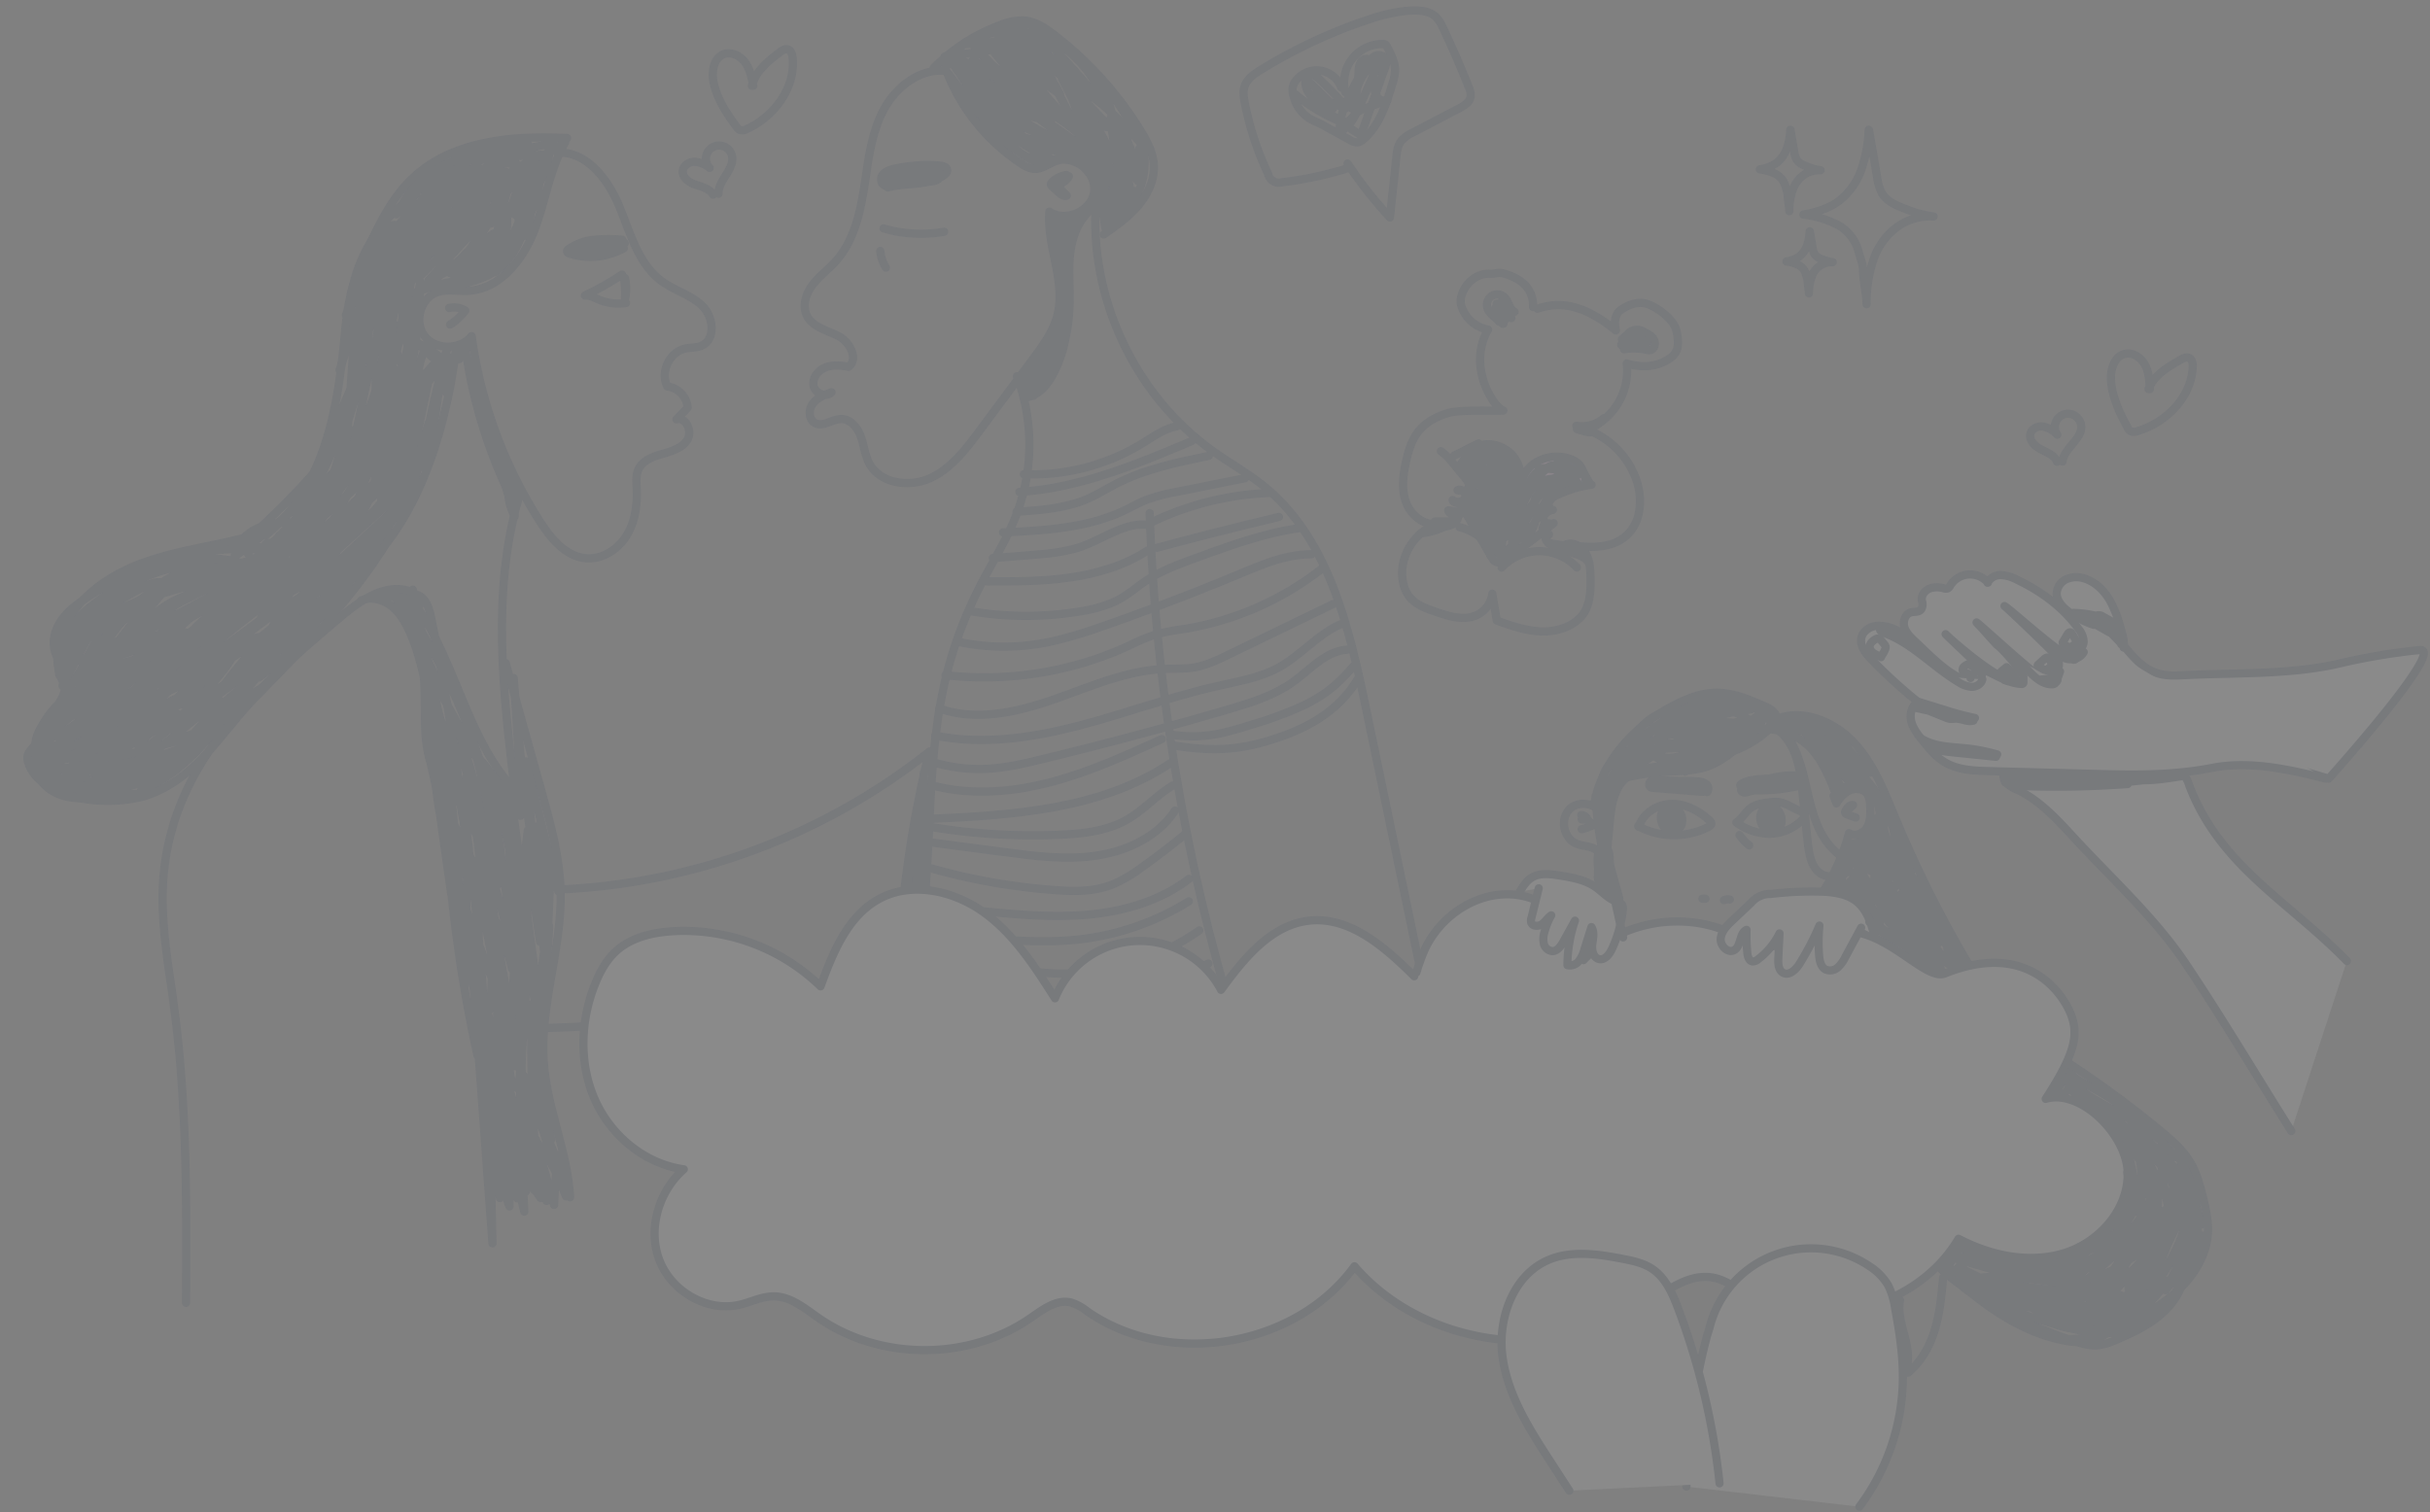 <svg xmlns="http://www.w3.org/2000/svg" width="898.55" height="559.412" viewBox="0 0 898.55 559.412">
    <rect x="0" y="0" width="898.55" height="559.412" fill="#808080" stroke="none"/>
    <g id="Groupe_62" data-name="Groupe 62" transform="translate(-297.089 -1456.463)" opacity="0.079">
        <g id="Groupe_71" data-name="Groupe 71" transform="translate(-75.044 5.902) rotate(-8)">
            <path id="Tracé_42" data-name="Tracé 42" d="M363.2,1572.878c10.678,1.128,16.957,12.563,19.616,22.966s4,22.029,11.709,29.5c4.187,4.055,9.9,6.442,13.5,11.029s3.334,13.047-2.286,14.592c-1.984.546-4.1.056-6.148.21-5.949.448-10.46,7.328-8.5,12.962a8.625,8.625,0,0,1,6.361,8.851l-4.685,3.657c3.6-.435,5.261,5.134,2.991,7.968s-6.257,3.45-9.853,3.947-7.6,1.336-9.6,4.367c-1.352,2.05-1.452,4.644-1.685,7.088-.57,5.979-2.289,12.038-6.131,16.655s-10.1,7.513-15.964,6.2c-7.427-1.669-11.933-9.078-15.1-16a170.521,170.521,0,0,1-15.391-71.246c-4.856,4.5-13.807,3.376-17.161-2.33s.329-14.288,6.832-15.521c3.763-.714,7.563.752,11.378,1.09,11.574,1.026,21.561-8.38,27.226-18.524s8.823-21.735,15.949-30.912" fill="none" stroke="#142d52" stroke-linecap="round" stroke-linejoin="round" stroke-miterlimit="10" stroke-width="3"/>
            <path id="Tracé_43" data-name="Tracé 43" d="M380.792,1621.912a37.273,37.273,0,0,1-.7,8.143,18.779,18.779,0,0,0,1.121-7.7" fill="none" stroke="#142d52" stroke-linecap="round" stroke-linejoin="round" stroke-miterlimit="10" stroke-width="3"/>
            <path id="Tracé_44" data-name="Tracé 44" d="M315.245,1624.137a8.046,8.046,0,0,1,5.766,1.806,20.732,20.732,0,0,1-6.261,4.329" fill="none" stroke="#142d52" stroke-linecap="round" stroke-linejoin="round" stroke-miterlimit="10" stroke-width="3"/>
            <path id="Tracé_45" data-name="Tracé 45" d="M315.72,1639.176a193.745,193.745,0,0,1-10.136,29.257c-6.029,13.738-13.762,26.9-24.285,37.6s-24.014,18.816-38.809,21.3" fill="none" stroke="#142d52" stroke-linecap="round" stroke-linejoin="round" stroke-miterlimit="10" stroke-width="3"/>
            <path id="Tracé_46" data-name="Tracé 46" d="M367.181,1567.992c-19.886-3.8-42.167-5.01-58.657,6.737-8.445,6.016-14.421,14.822-20.03,23.543a95.9,95.9,0,0,0-7.961,14.188,106.9,106.9,0,0,0-4.916,16.35c-3.26,13.251-6.79,26.549-12.82,38.791s-14.775,23.484-26.523,30.426" fill="none" stroke="#142d52" stroke-linecap="round" stroke-linejoin="round" stroke-miterlimit="10" stroke-width="3"/>
            <path id="Tracé_47" data-name="Tracé 47" d="M382.106,1608.05a58.954,58.954,0,0,0-10.119-1.421,20,20,0,0,0-9.908,2.057c-.322.172-.673.406-.721.769-.064.486.443.835.885,1.048a25.535,25.535,0,0,0,19.992.793,2.592,2.592,0,0,0-2.139-2.035,14.086,14.086,0,0,0-3.148-.072,21.131,21.131,0,0,1-6.036-1.15c-2.146-.639-4.556-1.279-6.532-.228-.679.36-1.247,1.38-.608,1.808a1.367,1.367,0,0,0,.828.131c2.794-.118,5.546.614,8.32.974s5.777.3,8.123-1.226a2.64,2.64,0,0,1,.967-.482.731.731,0,0,1,.854.487" fill="none" stroke="#142d52" stroke-linecap="round" stroke-linejoin="round" stroke-miterlimit="10" stroke-width="3"/>
            <path id="Tracé_48" data-name="Tracé 48" d="M509.276,1562.875c-9.512-2.4-19.485,3.562-25.114,11.6s-7.981,17.828-10.846,27.211-6.648,19.013-14.17,25.31c-3.144,2.632-6.845,4.589-9.734,7.5s-4.9,7.26-3.489,11.111c1.619,4.432,6.758,6.224,10.575,9s6.1,9.438,1.933,11.649c-2.748-.913-5.707-1.624-8.521-.937s-5.375,3.178-5.227,6.071,3.953,5.155,6.2,3.323c-2.688.6-5.539,1.28-7.459,3.253s-2.29,5.694-.017,7.248c2.712,1.854,6.359-.627,9.619-.217,3.434.431,5.622,3.984,6.343,7.37s.511,6.968,1.677,10.227c2.877,8.04,13.358,11.085,21.547,8.664s14.555-8.727,20.551-14.807l23.283-23.607c4.35-4.41,8.8-8.975,11.159-14.7,4.913-11.947-.389-25.792,2.4-38.405,5.295,4.894,15.426,2.045,17.394-4.891s-5.159-14.681-12.235-13.3c-2.929.574-5.761,2.384-8.677,1.751a10.092,10.092,0,0,1-4.306-2.574,72.169,72.169,0,0,1-22.9-39.062" fill="none" stroke="#142d52" stroke-linecap="round" stroke-linejoin="round" stroke-miterlimit="10" stroke-width="3"/>
            <path id="Tracé_49" data-name="Tracé 49" d="M505.055,1561.178a66.774,66.774,0,0,1,27.05-12.393,20.158,20.158,0,0,1,8.691-.317c3.928.932,7.088,3.778,9.924,6.65a131.085,131.085,0,0,1,26.861,39.711c1.744,4.01,3.313,8.257,3.1,12.625-.271,5.623-3.513,10.77-7.691,14.543s-9.256,6.376-14.27,8.935" fill="none" stroke="#142d52" stroke-linecap="round" stroke-linejoin="round" stroke-miterlimit="10" stroke-width="3"/>
            <path id="Tracé_50" data-name="Tracé 50" d="M557.673,1618.095c-7.767,34.932,4.12,73.569,30.18,98.094,5.368,5.051,11.275,9.532,16.331,14.9,20.991,22.264,24.1,55.458,26.11,85.991q4.068,61.925,8.135,123.849" fill="none" stroke="#142d52" stroke-linecap="round" stroke-linejoin="round" stroke-miterlimit="10" stroke-width="3"/>
            <path id="Tracé_51" data-name="Tracé 51" d="M519.663,1678.383a72.277,72.277,0,0,1-6.386,48.87c-3.757,7.19-8.7,13.68-13.6,20.141-22.884,30.149-28.546,55.171-35.356,91.515-7.017,37.447-17.167,74.647-17.58,112.988" fill="none" stroke="#142d52" stroke-linecap="round" stroke-linejoin="round" stroke-miterlimit="10" stroke-width="3"/>
            <path id="Tracé_52" data-name="Tracé 52" d="M478.413,1617.359a48.928,48.928,0,0,0,22.008,4.343" fill="none" stroke="#142d52" stroke-linecap="round" stroke-miterlimit="10" stroke-width="3"/>
            <path id="Tracé_53" data-name="Tracé 53" d="M482.129,1602.6c7.046-.947,14.724,1.644,21.059-1.582.724-.368,1.491-.936,1.524-1.747.046-1.142-1.314-1.748-2.429-2a55.05,55.05,0,0,0-16.919-1.176,7.749,7.749,0,0,0-4.028,1.168,2.932,2.932,0,0,0-1,3.727c.76,1.177,2.392,1.325,3.793,1.351l14.088.263a5.006,5.006,0,0,0,2.78-.486,1.731,1.731,0,0,0,.621-2.44,2.469,2.469,0,0,0-1.373-.639,68.653,68.653,0,0,0-17.826-1.623c-.891.036-2.024.3-2.148,1.181-.151,1.078,1.322,1.536,2.41,1.565q8.874.239,17.749-.154" fill="none" stroke="#142d52" stroke-linecap="round" stroke-linejoin="round" stroke-miterlimit="10" stroke-width="3"/>
            <path id="Tracé_54" data-name="Tracé 54" d="M476.047,1625.458a14.224,14.224,0,0,0,1.194,6.4" fill="none" stroke="#142d52" stroke-linecap="round" stroke-miterlimit="10" stroke-width="3"/>
            <path id="Tracé_55" data-name="Tracé 55" d="M561.193,1735.332a734.656,734.656,0,0,0,9.9,219.522" fill="none" stroke="#142d52" stroke-linecap="round" stroke-miterlimit="10" stroke-width="3"/>
            <path id="Tracé_56" data-name="Tracé 56" d="M468.325,1811.323a237.112,237.112,0,0,1-140.193,31.727" fill="none" stroke="#142d52" stroke-linecap="round" stroke-miterlimit="10" stroke-width="3"/>
            <path id="Tracé_57" data-name="Tracé 57" d="M454.082,1883.867a390,390,0,0,1-145.167,8.393" fill="none" stroke="#142d52" stroke-linecap="round" stroke-miterlimit="10" stroke-width="3"/>
            <path id="Tracé_58" data-name="Tracé 58" d="M548.171,1607.231a9.2,9.2,0,0,0-5.634,1.825,1.229,1.229,0,0,0-.594.844,1.306,1.306,0,0,0,.407.836l2.192,2.609c.685.816,1.624,1.719,2.652,1.436l-2.262-3.065a1.3,1.3,0,0,1-.32-.686c-.024-.631.764-.905,1.368-1.091a5.921,5.921,0,0,0,3-2.123" fill="none" stroke="#142d52" stroke-linecap="round" stroke-linejoin="round" stroke-miterlimit="10" stroke-width="3"/>
            <path id="Tracé_59" data-name="Tracé 59" d="M557.024,1620.359c-5.861,2.6-9.527,8.648-11.283,14.815s-1.961,12.657-3,18.984a72.243,72.243,0,0,1-4.127,14.879,43.681,43.681,0,0,1-6.583,11.713c-2.478,3.017-5.836,5.691-9.736,5.866l-1.123-8.216a28.971,28.971,0,0,1,1.3,6.872,18.679,18.679,0,0,1,4.583-11.639c-.059,2.447-2.045,4.337-3.306,6.434s-1.39,5.518.919,6.326a30.956,30.956,0,0,1,7.6-17.835l-6.918,17.142c5.584-7.583,11.332-15.542,12.9-24.828q-4.32,7.47-8.356,15.1c.541.852,1.815-.038,2.355-.892l4.978-7.878-4.275,8.1c4.708-7.5,9.6-15.751,8.656-24.553l-2.872,9.709c-.261-4.971,1.906-9.721,2.677-14.638,1.176-7.5-.927-15.154-.443-22.733a41.061,41.061,0,0,1,8.322.908,9.081,9.081,0,0,1-7.486,2.5,7.157,7.157,0,0,0,5.625.417c-3.889,2.569-2.423,8.676-4.473,12.863a49.069,49.069,0,0,1,.185-15.85c1.637.293,1.54,3.274-.113,3.461" fill="none" stroke="#142d52" stroke-linecap="round" stroke-linejoin="round" stroke-miterlimit="10" stroke-width="3"/>
            <path id="Tracé_60" data-name="Tracé 60" d="M316.154,1641.588a3.588,3.588,0,0,1,4-2.464,33.852,33.852,0,0,1-3.967,4.3,8.746,8.746,0,0,1,2.944-1.43,183.635,183.635,0,0,0,9.243,55.594c.273.827.7,1.784,1.556,1.932,1.141-4.371-.7-8.894-2.293-13.122a129.017,129.017,0,0,1-8.205-42.478c3.365,20.953,5.731,38.905,9.1,59.858-1.839-5.015-1.061-7.456-1.264-12.794" fill="none" stroke="#142d52" stroke-linecap="round" stroke-linejoin="round" stroke-miterlimit="10" stroke-width="3"/>
            <path id="Tracé_61" data-name="Tracé 61" d="M365.242,1568.073a9.109,9.109,0,0,1-2.292,5.5l-1.092-5.011-7.123,10.568c-1.13,1.676-2.308,3.718-1.569,5.6a26.651,26.651,0,0,0,7.323-15.478q-14.163.715-28.268,2.248a48.3,48.3,0,0,0,20.415-3.086c-9.4-1.426-19.56-2.734-27.956,1.728l33.191,2.7c-14.721,3.617-27.1,13.624-41.488,18.38a36.057,36.057,0,0,0,30.878-16.5c-5.533-1.414-11.391.38-16.521,2.889s-9.935,5.759-15.361,7.539c5.121.787,10.358,1.488,15.457.57s10.117-3.72,12.451-8.345c-8.589-1.23-18.015-2.3-25.353,2.335-3.638,2.3-6.587,5.913-10.759,6.964a95.289,95.289,0,0,1,27.694-11.7c1.386-.34,3.14-1.15,2.9-2.556-.185-1.083-1.466-1.543-2.547-1.738a32.616,32.616,0,0,0-31.291,12.387c6.627-6.025,17.183-5.146,24.675-10.054-5.38,1.312-11.2.918-16.245,3.2-4.891,2.215-8.361,6.634-11.633,10.89l8.366-6.468a56.782,56.782,0,0,0-30.2,37.677,103.313,103.313,0,0,0,30.413-31.763,167.638,167.638,0,0,0-26.387,27.383c8.183-8.409,16.432-16.9,22.662-26.846a130.721,130.721,0,0,0-28.514,34.328q11.936-14.727,22.514-30.487c-1.909-.156-3.488,1.393-4.724,2.856a87.556,87.556,0,0,0-12.883,20.42l36.27-39.045c-5.6,5.94-11.233,11.916-15.744,18.721s-7.89,14.546-8.49,22.688c5.228-2.127,9.4-6.19,13.271-10.3,7.988-8.469,15.315-17.535,22.5-26.7a362.548,362.548,0,0,0-30.249,23.536,208.331,208.331,0,0,0,30.385-27.431q-15.123,11.3-29.568,23.476a261.362,261.362,0,0,1,20.216-21.207q-10.816,14.845-21.069,30.093c3.876.2,7.358-2.22,10.367-4.672,10.609-8.645,19.654-19.02,28.643-29.339a156.211,156.211,0,0,0-18.869,17.68c-5.672,6.275-11.447,13.4-19.684,15.328-.379-1.528.921-2.916,2.116-3.942a191.316,191.316,0,0,1,18.587-14.1c-9.467,8.393-19.148,17.055-24.949,28.3a51.647,51.647,0,0,0-5.722,23.4q1.906-24.477,5.29-48.811-3.27,18.992-7.589,37.782c-.963,4.192-1.993,8.444-4.153,12.163a73.457,73.457,0,0,1,9.476-36.735,286.41,286.41,0,0,1-18.794,46.1l18.512-42.393a147.9,147.9,0,0,0-15.178,35.528c2.563-12.1,5.168-24.329,10.476-35.5l-16.094,32.452q7.13-14.312,13.74-28.872a270.526,270.526,0,0,1,6.339,37.494c2.266-3.187,3.617-6.918,4.93-10.6q4.665-13.092,9.129-26.255a200.124,200.124,0,0,1-7.155,29.493c-1.774-10.088-1.21-20.422-.641-30.648q-5.319,16.278-9.668,32.854c8.7-11.2,9.68-26.582,16.521-39l-12.229,33.941c2.336-6.046,4.7-12.148,8.305-17.534s8.607-10.072,14.764-12.095a53.539,53.539,0,0,1-12.624,6.9,62.03,62.03,0,0,1,16.107-2.338c2.83-.035,5.744.111,8.4-.868,3.712-1.368,6.327-4.722,8.227-8.191a41.094,41.094,0,0,0,4.45-12.754,1.814,1.814,0,0,0-.118-1.326c-.472-.7-1.542-.442-2.315-.109l-23.74,10.2c-4.942,2.124-10.526,5.008-11.55,10.288,1.931.182,3.7-1,5.246-2.171,5.249-3.972,10.111-8.425,14.964-12.872l16.445-15.067-35.894,27.313c12.512-2,22.915-10.4,32.62-18.542L309.115,1613a112.1,112.1,0,0,0,27.827-12.214c-5.455,5.166-11.937,9.1-18.365,12.989l25.986-35.169a118.5,118.5,0,0,1-4.633,11.506c-1.31,2.819-3.81,6.084-6.767,5.126a261.631,261.631,0,0,1,20.3-21.878,9.471,9.471,0,0,1-1.516,4.886l-7.916,15.037a57.09,57.09,0,0,1,11.19-16.63,42.453,42.453,0,0,1-2.861,14.678,23.5,23.5,0,0,1,3.2-12.584l-18.378,30.849c-1.14,1.913-2.749,4.084-4.969,3.905l18.622-21.182a107.057,107.057,0,0,1-17.071,21.123c4.941-2.374,8.727-6.707,11.391-11.5s4.313-10.067,5.944-15.3a42.066,42.066,0,0,1-3.215,13.226c-.414.975-1.25,2.12-2.257,1.789-1.428-7.482.738-15.13,2.884-22.438a112.926,112.926,0,0,1-11.733,21.452,16.2,16.2,0,0,1,4.522-10.528,33.633,33.633,0,0,1-2.131,12.174c.81-1.632-1.245-3.479-3.053-3.256s-3.2,1.635-4.514,2.9a49.08,49.08,0,0,1-14.162,9.5c3.33.234,6.751.405,9.934-.6s6.123-3.442,6.786-6.714a52.6,52.6,0,0,1-17.67,12.074,44.811,44.811,0,0,0,13.493-1.7,11.835,11.835,0,0,0,5.513-2.866,12.459,12.459,0,0,0,2.619-5.738,73.067,73.067,0,0,0,2.1-15.568c-3.246.743-5.409,3.7-7.516,6.275a57.394,57.394,0,0,1-10.6,10.04,9.287,9.287,0,0,1-4.174,2.005,3.556,3.556,0,0,1-3.832-2.013c9.557-3.647,12.268-16.421,20.9-21.9-.372,4.519-4.908,7.348-8.93,9.442,5.024-9,14.5-15.632,16.746-25.689a43.716,43.716,0,0,0-17.544,4.974,6.1,6.1,0,0,0,7.876-.583,49.8,49.8,0,0,0-9.48,8.356c-12.189,12.852-23.635,26.385-35.045,39.934a99.607,99.607,0,0,0,15.686-36.3c.487-2.318,1.648-5.271,4.007-5.066a77.786,77.786,0,0,1-4.385,11.438c-12.7,29.523-16.757,62.6-32.671,90.525" fill="none" stroke="#142d52" stroke-linecap="round" stroke-linejoin="round" stroke-miterlimit="10" stroke-width="3"/>
            <path id="Tracé_62" data-name="Tracé 62" d="M289.783,1651.561c.367-.427-.211-1.122-.771-1.066a2.127,2.127,0,0,0-1.318.977c-4.94,6.353-8.8,13.465-12.632,20.54,6.826-8.691,13.761-17.573,17.551-27.955a12.916,12.916,0,0,0-8,15.152l7.478-18.505a284.949,284.949,0,0,0-11.5,45.36c3.709-14.582,13.056-27.351,16.011-42.1a72.975,72.975,0,0,0-4.666,12.469l-8.667,28.294c-.545-2.086.048-4.281.639-6.354l8.579-30.127c-6.787,14.48-9.733,30.411-12.617,46.141,8.311-10.026,16.975-20.859,18.378-33.806l-13.684,33.179c-1.48-10.389,2.658-20.666,6.712-30.346-.16,11.272-7.838,22.06-5.42,33.071q6.617-18.171,12.915-36.456-5.371,20.016-12.454,39.519c6.319-10.891,10.939-22.666,15.534-34.388l-12,26.963c2.288-2.718,3.7-6.049,5.059-9.331,4.673-11.259,9.185-22.584,13.7-33.909-3,10.942-6.03,21.962-11.072,32.126,3.259-14.206,8.919-27.73,14.553-41.173a38.509,38.509,0,0,1-12.752,13.71,33.413,33.413,0,0,1,5.341-16.274,9.046,9.046,0,0,0,1.172,3.237,3.081,3.081,0,0,0,2.941,1.444l-7.032-6.827a20.979,20.979,0,0,0,8.165,7.321l-5.27-6.022,3.982,6.212a38.5,38.5,0,0,0-11.762,12.767,17.5,17.5,0,0,0,6.542-7.821c.8,1.052.388,2.552-.062,3.8l-7.314,20.253,7.407-24.472c-.337-.644-1.317-.162-1.809.373a58.058,58.058,0,0,0-12.832,22.508l11.148-25.348a41.918,41.918,0,0,1-4.436,20.64,39.118,39.118,0,0,1,1.258-14.814,93.233,93.233,0,0,1-1.38,14.363c-.629,3.6-1.522,7.272-3.7,10.2l7.065-28.957c.547-2.244.623-5.381-1.592-6.034q-.9,3.654-1.771,7.314c.322-3.433-.911-6.79-1.749-10.135s-1.23-7.11.578-10.046a203.342,203.342,0,0,1-21.293,42.649l7.764-21.269a23.4,23.4,0,0,0,1.653-6.287l-3.4,4.773c-.985-2.205-.023-4.807,1.359-6.787s3.193-3.69,4.186-5.891a51.753,51.753,0,0,1-.765,17.7c1.026-3.1,4.722-4.5,7.991-4.489s6.493,1.007,9.758.851a14.146,14.146,0,0,0,11-6.318,79.858,79.858,0,0,0-8.936,21.219q4.277-10.451,8.784-20.805a101.2,101.2,0,0,1-2.413,12.563" fill="none" stroke="#142d52" stroke-linecap="round" stroke-linejoin="round" stroke-miterlimit="10" stroke-width="3"/>
            <path id="Tracé_63" data-name="Tracé 63" d="M380.247,1620.817a107.833,107.833,0,0,1-14.631,5.762c1.78.089,3.284,1.266,4.81,2.186a18.81,18.81,0,0,0,9.842,2.683" fill="none" stroke="#142d52" stroke-linecap="round" stroke-linejoin="round" stroke-miterlimit="10" stroke-width="3"/>
            <path id="Tracé_64" data-name="Tracé 64" d="M523.741,1584.951a16.255,16.255,0,0,0,11.526,7.742q-9.032-14.7-17.27-29.869c.412-.354,1.024.053,1.4.448,4.324,4.619,7.318,10.342,11.565,15.032s10.479,8.416,16.667,7.1c-7.072-9.144-10.757-20.911-19.411-28.575-.661.69-.2,1.821.292,2.642q7.674,12.805,16.521,24.858a136.48,136.48,0,0,1-29.814-23.55l11.063,26.575c-7.615-5.588-11.935-14.491-15.965-23.033a119.529,119.529,0,0,0,12.405,19.178c1.075,1.357,2.5,2.827,4.216,2.6a116.2,116.2,0,0,1-13.911-24.258c.127,1.55,1.4,2.726,2.586,3.727a254.063,254.063,0,0,0,22.979,17.209c1.191.791,3.281,1.271,3.634-.114a2.289,2.289,0,0,0-.776-1.9A117.216,117.216,0,0,0,521,1561.914q9.216,9.21,19.21,17.592l-9.887-26.374a104.426,104.426,0,0,0,19.641,24.237,75.4,75.4,0,0,0-8.55-17.308,103.544,103.544,0,0,0,19.7,16.6,299.355,299.355,0,0,0-18.635-26.6c5,4.261,10.021,8.552,14.179,13.633s7.445,11.051,8.423,17.544q-12.27-13.714-25.172-26.846c-.553.732.074,1.747.678,2.437l17.435,19.909c-8.93-6.094-13.758-17.866-24-21.332a131.047,131.047,0,0,0,29.519,45.534,302.21,302.21,0,0,0-12.824-33.421c5.951,11.3,13.661,21.553,21.335,31.756a55.529,55.529,0,0,1-4.911-18.625c-.245-2.952-.357-6.191-2.331-8.4a185.684,185.684,0,0,1,13,28.358c-5.734-8.49-11.581-17.107-19.486-23.626-1.175-.969-2.631-1.942-4.106-1.563a153.462,153.462,0,0,1,12.2,28.543c-3.513-.995-5.914-4.128-8.185-6.987-5.462-6.875-11.728-13.27-19.332-17.66-1.338-.772-2.983-1.489-4.366-.8l19.979,20.429a245.334,245.334,0,0,1-25.88-15.743,55.058,55.058,0,0,0,13.668,18.653c-5.31-.039-9.648-4.232-12.671-8.6s-5.494-9.333-9.8-12.439c1.9,5.339,5.934,9.61,9.993,13.566,2.783,2.712,5.828,5.465,9.625,6.29,2.943.639,5.991.039,8.992-.207s6.28-.045,8.6,1.869a74.492,74.492,0,0,1-22.171-10.916q9.344,4.3,18.778,8.392c1.484.644,3.4,1.219,4.559.1a1.607,1.607,0,0,0,.467-.788,2.681,2.681,0,0,0-.465-1.788,136.058,136.058,0,0,1-11.106-27.942c2.589,8.239,5.2,16.522,9.1,24.224a63.19,63.19,0,0,0-4.725-21.879l11.809,34.4-5.289-11.924,3.251,22.179c-.6-5.977-1.619-12.706-6.521-16.178,1.826,4.639,3.667,9.331,4.369,14.268a64.044,64.044,0,0,1,.457,8.148l.078,5.877a53.726,53.726,0,0,0,12.511-11.927,24.957,24.957,0,0,0-6.127,7.738c7.393-3.85,11.37-12.486,11.635-20.817.034-1.053-.47-2.52-1.49-2.259l-2.291,11.734c-2.415-4.6-3.227-9.855-4-15L568.3,1587.65c-1.039.179-1.27,1.55-1.255,2.6l.49,35.237c-4.475-7.029-1.912-16.386-4.216-24.394a103.662,103.662,0,0,0-2.049,23.06q2.328-6.306,4.287-12.739a26.836,26.836,0,0,1-4.078,11.931c4.567-1.972,7.665-6.456,9.146-11.206s1.564-9.8,1.623-14.779a9.082,9.082,0,0,0-.533-3.916c-1.357,1.415-1.45,3.584-1.446,5.544q.018,9.336.555,18.663c-1.554-6.358-3.017-13.458.242-19.134l2.97,11.933a40.087,40.087,0,0,0-1.52-11.316,10.825,10.825,0,0,0-2.71-5.156,12.482,12.482,0,0,0-4.744-2.342l-12.755-4.163,4.937,11.1c-4.54-3.1-8.234-7.269-12.382-10.88s-9.042-6.776-14.525-7.207a42.44,42.44,0,0,0,14.5,12.216,162.112,162.112,0,0,1-23.055-19.851c2.128,5.321,4.282,10.691,7.529,15.413s7.725,8.807,13.2,10.515l-8.291-17.917c-2.632-5.688-5.264-11.378-8.062-16.987a44.1,44.1,0,0,0-6.287-10.051,1.758,1.758,0,0,0-1.008-.676,1.874,1.874,0,0,0-1.332.62,38.663,38.663,0,0,1-8.78,5.587,13.851,13.851,0,0,0,9.428,1.976,82.024,82.024,0,0,0-8.529-3.8q7.575.175,15.155.041c2.749-.049,5.709-.2,7.868-1.9a77.9,77.9,0,0,0-15.337-1.548,66.97,66.97,0,0,1,23.175-3.622l-9.694.68a36.808,36.808,0,0,1,10.231,1.941c3.238,1.283,6.212,3.667,7.375,6.95l-16.274-9.081,13.821,19.08c-3.282-2.3-5.2-6.018-7.533-9.271s-5.691-6.348-9.7-6.251c-3.683.09-6.735,2.863-8.97,5.792a80.158,80.158,0,0,1,10.733,9.627c-2.346-4.43-4.75-8.937-8.343-12.433a131.7,131.7,0,0,0,12.74,14.354" fill="none" stroke="#142d52" stroke-linecap="round" stroke-linejoin="round" stroke-miterlimit="10" stroke-width="3"/>
            <path id="Tracé_65" data-name="Tracé 65" d="M629.27,1806.321c-8.666,11.136-21.109,15.994-35.029,18.306s-23.416,1-36.908-3.127" fill="none" stroke="#142d52" stroke-linecap="round" stroke-linejoin="round" stroke-miterlimit="10" stroke-width="3"/>
            <path id="Tracé_66" data-name="Tracé 66" d="M575.547,1704.979c-4.728.184-9.055,2.521-13.389,4.418a78.078,78.078,0,0,1-45.028,5.24" fill="none" stroke="#142d52" stroke-linecap="round" stroke-linejoin="round" stroke-miterlimit="10" stroke-width="3"/>
            <path id="Tracé_67" data-name="Tracé 67" d="M580.266,1711.138c-21.505,5.7-43.507,11.442-65.689,9.75" fill="none" stroke="#142d52" stroke-linecap="round" stroke-miterlimit="10" stroke-width="3"/>
            <path id="Tracé_68" data-name="Tracé 68" d="M585.829,1717.414c-12.052.759-24.284,1.554-35.674,5.566-3.542,1.248-6.979,2.8-10.589,3.833-8.72,2.5-17.99,1.86-27.037,1.2" fill="none" stroke="#142d52" stroke-linecap="round" stroke-linejoin="round" stroke-miterlimit="10" stroke-width="3"/>
            <path id="Tracé_69" data-name="Tracé 69" d="M506.514,1734.866c15.235,1.415,30.948,2.784,45.547-1.8,2.889-.907,5.71-2.041,8.652-2.757a63.047,63.047,0,0,1,11.3-1.341l25.881-1.5" fill="none" stroke="#142d52" stroke-linecap="round" stroke-linejoin="round" stroke-miterlimit="10" stroke-width="3"/>
            <path id="Tracé_70" data-name="Tracé 70" d="M606.7,1734.177a110.845,110.845,0,0,0-46.337,4.955" fill="none" stroke="#142d52" stroke-linecap="round" stroke-miterlimit="10" stroke-width="3"/>
            <path id="Tracé_71" data-name="Tracé 71" d="M560.318,1739.672c-8.237-2.432-16.646,2.4-25.032,4.251-6.6,1.459-13.445,1.058-20.189.649l-13.661-.829" fill="none" stroke="#142d52" stroke-linecap="round" stroke-linejoin="round" stroke-miterlimit="10" stroke-width="3"/>
            <path id="Tracé_72" data-name="Tracé 72" d="M498.147,1751.994c10.11,1.435,20.261,2.874,30.472,2.847s20.557-1.573,29.823-5.864" fill="none" stroke="#142d52" stroke-linecap="round" stroke-linejoin="round" stroke-miterlimit="10" stroke-width="3"/>
            <path id="Tracé_73" data-name="Tracé 73" d="M562.113,1748.409q23.079-2.862,46.239-5.009" fill="none" stroke="#142d52" stroke-linecap="round" stroke-miterlimit="10" stroke-width="3"/>
            <path id="Tracé_74" data-name="Tracé 74" d="M614.994,1748.539c-13.094.094-26.009,2.828-38.817,5.549-6.92,1.47-13.92,2.968-20.274,6.077-3.169,1.55-6.149,3.489-9.411,4.833-5.361,2.208-11.262,2.721-17.06,2.8a123.819,123.819,0,0,1-38.521-5.609" fill="none" stroke="#142d52" stroke-linecap="round" stroke-linejoin="round" stroke-miterlimit="10" stroke-width="3"/>
            <path id="Tracé_75" data-name="Tracé 75" d="M618.295,1758.763c-9.058-1.348-18.2,1.113-27.06,3.423q-24.949,6.5-50.232,11.629c-9.527,1.932-19.151,3.721-28.872,3.733a79.76,79.76,0,0,1-27.635-4.916" fill="none" stroke="#142d52" stroke-linecap="round" stroke-linejoin="round" stroke-miterlimit="10" stroke-width="3"/>
            <path id="Tracé_76" data-name="Tracé 76" d="M621.079,1764.75a112.052,112.052,0,0,1-52.935,14.815,83.73,83.73,0,0,0-11.259.584,79.867,79.867,0,0,0-10.264,2.742,128.193,128.193,0,0,1-68.529,1.31" fill="none" stroke="#142d52" stroke-linecap="round" stroke-linejoin="round" stroke-miterlimit="10" stroke-width="3"/>
            <path id="Tracé_77" data-name="Tracé 77" d="M623.643,1778.106,582.7,1791.274c-4.214,1.355-8.494,2.722-12.918,2.878-3.746.132-7.459-.611-11.189-.974-14.241-1.386-28.348,2.756-42.385,5.527s-29.317,4.026-42.006-2.584" fill="none" stroke="#142d52" stroke-linecap="round" stroke-linejoin="round" stroke-miterlimit="10" stroke-width="3"/>
            <path id="Tracé_78" data-name="Tracé 78" d="M625.407,1785.876c-8.963,2.518-16.136,9.3-24.834,12.625-7.347,2.807-15.383,3.005-23.221,3.647-17.817,1.458-35.344,5.366-53.1,7.417s-36.162,2.167-53.031-3.749" fill="none" stroke="#142d52" stroke-linecap="round" stroke-linejoin="round" stroke-miterlimit="10" stroke-width="3"/>
            <path id="Tracé_79" data-name="Tracé 79" d="M626.452,1795.539c-7.8-.615-14.364,5.269-21.282,8.927-7.8,4.122-16.7,5.542-25.422,6.824q-35.215,5.175-70.652,8.662c-6.6.649-13.233,1.254-19.841.745a59.212,59.212,0,0,1-19.714-5.035" fill="none" stroke="#142d52" stroke-linecap="round" stroke-linejoin="round" stroke-miterlimit="10" stroke-width="3"/>
            <path id="Tracé_80" data-name="Tracé 80" d="M627.976,1801.894c-6.815,5.833-11.16,8.69-19.643,11.606a140.711,140.711,0,0,1-17,4c-13.412,2.118-20.978,3.845-34,0" fill="none" stroke="#142d52" stroke-linecap="round" stroke-linejoin="round" stroke-miterlimit="10" stroke-width="3"/>
            <path id="Tracé_81" data-name="Tracé 81" d="M468.95,1824.47c13.485,5.3,28.43,6,42.813,4.244s28.357-5.881,42.254-9.986" fill="none" stroke="#142d52" stroke-linecap="round" stroke-linejoin="round" stroke-miterlimit="10" stroke-width="3"/>
            <path id="Tracé_82" data-name="Tracé 82" d="M464.051,1835.955c30.963,2.931,63.717,5.566,91.749-7.906" fill="none" stroke="#142d52" stroke-linecap="round" stroke-miterlimit="10" stroke-width="3"/>
            <path id="Tracé_83" data-name="Tracé 83" d="M463.566,1844.541l26.906,7.466c11.05,3.065,22.277,6.156,33.744,6.045s23.408-3.853,30.972-12.472" fill="none" stroke="#142d52" stroke-linecap="round" stroke-linejoin="round" stroke-miterlimit="10" stroke-width="3"/>
            <path id="Tracé_84" data-name="Tracé 84" d="M463.1,1838.463a230.567,230.567,0,0,0,48.366,10.04c8.678.846,17.724,1.149,25.809-2.113,6.452-2.6,11.868-7.314,18.266-10.044" fill="none" stroke="#142d52" stroke-linecap="round" stroke-linejoin="round" stroke-miterlimit="10" stroke-width="3"/>
            <path id="Tracé_85" data-name="Tracé 85" d="M462.1,1853.859a228.715,228.715,0,0,0,44.632,14.608c6.89,1.494,14.059,2.666,20.951,1.182a51.012,51.012,0,0,0,12.589-5.067q8.886-4.62,17.441-9.844" fill="none" stroke="#142d52" stroke-linecap="round" stroke-linejoin="round" stroke-miterlimit="10" stroke-width="3"/>
            <path id="Tracé_86" data-name="Tracé 86" d="M457.7,1864.407c6.2,4.393,13.8,6.251,21.187,8.019,12.944,3.1,25.98,6.207,39.274,6.835s27.012-1.369,38.593-7.928" fill="none" stroke="#142d52" stroke-linecap="round" stroke-linejoin="round" stroke-miterlimit="10" stroke-width="3"/>
            <path id="Tracé_87" data-name="Tracé 87" d="M454.823,1877.924l26.583,5.361c10.292,2.076,20.638,4.158,31.131,4.547a97.651,97.651,0,0,0,43-8.27" fill="none" stroke="#142d52" stroke-linecap="round" stroke-linejoin="round" stroke-miterlimit="10" stroke-width="3"/>
            <path id="Tracé_88" data-name="Tracé 88" d="M455.361,1885.988l27.971,8.184a175.518,175.518,0,0,0,19.94,5,88.413,88.413,0,0,0,54.6-8.424" fill="none" stroke="#142d52" stroke-linecap="round" stroke-linejoin="round" stroke-miterlimit="10" stroke-width="3"/>
            <path id="Tracé_89" data-name="Tracé 89" d="M453.416,1896.457c15.217,3.772,29.8,9.824,45.024,13.563s31.671,5.047,46.292-.614c4.969-1.924,9.648-4.622,14.781-6.054" fill="none" stroke="#142d52" stroke-linecap="round" stroke-linejoin="round" stroke-miterlimit="10" stroke-width="3"/>
            <path id="Tracé_90" data-name="Tracé 90" d="M451.117,1909.281a164.642,164.642,0,0,0,110.27,10.256" fill="none" stroke="#142d52" stroke-linecap="round" stroke-miterlimit="10" stroke-width="3"/>
            <path id="Tracé_91" data-name="Tracé 91" d="M448.9,1916.712a450.642,450.642,0,0,0,68.291,16.464,131.6,131.6,0,0,0,22.371,2.091,77.178,77.178,0,0,0,24.7-4.4" fill="none" stroke="#142d52" stroke-linecap="round" stroke-linejoin="round" stroke-miterlimit="10" stroke-width="3"/>
            <path id="Tracé_92" data-name="Tracé 92" d="M453.4,1901.062a146.086,146.086,0,0,0,110.584,10.414" fill="none" stroke="#142d52" stroke-linecap="round" stroke-miterlimit="10" stroke-width="3"/>
            <path id="Tracé_93" data-name="Tracé 93" d="M450.192,1924.942c7.715,1.841,15.158,4.652,22.691,7.136,29.849,9.843,62.587,14.505,92.634,5.286" fill="none" stroke="#142d52" stroke-linecap="round" stroke-linejoin="round" stroke-miterlimit="10" stroke-width="3"/>
            <path id="Tracé_94" data-name="Tracé 94" d="M447.009,1934.565c16.954,6.338,34.48,11.567,52.512,13.142,22.424,1.958,44.912-1.779,67.111-5.5" fill="none" stroke="#142d52" stroke-linecap="round" stroke-linejoin="round" stroke-miterlimit="10" stroke-width="3"/>
            <path id="Tracé_95" data-name="Tracé 95" d="M447.917,1944.454c9.824,4.377,19.8,8.8,30.449,10.34,8.909,1.288,17.972.507,26.94-.276l63.728-5.563" fill="none" stroke="#142d52" stroke-linecap="round" stroke-linejoin="round" stroke-miterlimit="10" stroke-width="3"/>
            <path id="Tracé_96" data-name="Tracé 96" d="M467.51,1813.115a414.352,414.352,0,0,0-19.121,62.726c-.625,2.837-1.214,5.829-.361,8.606a299.782,299.782,0,0,0,17.084-65.61c-3.79,22.066-16.616,42.924-14.267,65.19,6.968-18.505,6.665-39.117,13.55-57.653l-4.852,29.988c-1.406,8.693-2.856,17.526-6.689,25.453" fill="none" stroke="#142d52" stroke-linecap="round" stroke-linejoin="round" stroke-miterlimit="10" stroke-width="3"/>
            <path id="Tracé_97" data-name="Tracé 97" d="M330.954,1697.263c-14.848,33.1-15.8,70.518-16.51,106.792-14.6-20.79-14.814-48.467-25.97-71.289" fill="none" stroke="#142d52" stroke-linecap="round" stroke-linejoin="round" stroke-miterlimit="10" stroke-width="3"/>
            <path id="Tracé_98" data-name="Tracé 98" d="M317.671,1757.134l6.433,48.106c1.71,12.789,3.422,25.74,1.907,38.553-2.5,21.143-13.639,40.693-14.974,61.941-1.056,16.815,4.126,33.6,2.735,50.389" fill="none" stroke="#142d52" stroke-linecap="round" stroke-linejoin="round" stroke-miterlimit="10" stroke-width="3"/>
            <path id="Tracé_99" data-name="Tracé 99" d="M287.766,1739.585a236.5,236.5,0,0,1,15.851,54.379c-4.2-10.792-8.408-21.586-12.438-32.444-1.8-4.839-3.581-9.813-3.595-14.975,7.285,23.247,13.847,47.167,13.3,71.522a108.428,108.428,0,0,0-6.507-34.181c-3.1-8.511-7.358-17.265-5.808-26.19a529.152,529.152,0,0,1,5.643,56.887" fill="none" stroke="#142d52" stroke-linecap="round" stroke-linejoin="round" stroke-miterlimit="10" stroke-width="3"/>
            <path id="Tracé_100" data-name="Tracé 100" d="M296.8,1828.029a141.727,141.727,0,0,1,1.413,31.045,564.424,564.424,0,0,1-13.5-73.725l4.093,53.095a502.72,502.72,0,0,0,1.225-74.634q-.642,19.135-.264,38.286c.152,7.755.5,15.806,4.076,22.692q1.578-44.1-1.158-88.206c-.209-3.362-.788-7.3-3.758-8.886a62.364,62.364,0,0,0,.876,31.051l-2.361-33.3c3.07,49.2,3.946,98.693-1.447,147.692l8.54-52.175c.01,49.52-5.788,98.836-11.578,148.016l6.947-104.329c.679,29.4,1.353,58.9-1.892,88.126l-.673-67.429a357.85,357.85,0,0,0,4.959,56.531,149.883,149.883,0,0,0,.83-40.624l1.216,52.5q-3.064-10.917-5.314-22.04a99.851,99.851,0,0,0,2.059,24.63l3.056-23.4a43.324,43.324,0,0,0,3.67,18.846,50.719,50.719,0,0,0,.878-18.05l6.256,22.475a92.267,92.267,0,0,0-5.229-19.482,14.226,14.226,0,0,0,1.444,15.1q1.8-9.289,3.052-18.674l3.267,24.914q1.716-9.06,3.918-18.019l2.064,13.232-10.424-44.08q-.723,15.769-2.11,31.5l-9.075-64.942c.767,18.368,1.534,36.783.254,55.123,1.87-3.952,1.933-8.482,2.041-12.853a356.042,356.042,0,0,1,6.221-57.975l3.066,75.829q2-26.322,6.106-52.427l-2.891,27.778c-.812,7.8-1.5,16.226,2.5,22.974l-.475-26.356,1.12,26.131a178.065,178.065,0,0,1,10.255-78.367A178.924,178.924,0,0,1,311,1888.242c1.083-18.609-1.329-37.248-4.613-55.6a256.7,256.7,0,0,1-5.874,81.153c-2.873-2.135-2.571-6.451-1.961-9.978q5.038-29.1,11.612-57.9L298.638,1932c-2.5-3.156-2.506-7.545-2.4-11.568l1.352-51.176,2.993,36.1q-3.341-35-4.3-70.176-3.715,32.244-9.137,64.261a526.83,526.83,0,0,1-.909-66.428c3.458,14.867,6.921,30.4,3.306,45.227a139.48,139.48,0,0,1,.533-35.2q3.877,19.419,8.719,38.629a399.807,399.807,0,0,0-1.368-84.855,243.88,243.88,0,0,1,.164,38l-7.6-22.1,4.627,10.753.322-25.128c5.044,25.31,10.105,50.767,10.807,76.566l.412-58.872c.059-8.33.03-17.042-3.811-24.433a203.666,203.666,0,0,1,.585,39.539,223.487,223.487,0,0,1-3.786-34.792,46.478,46.478,0,0,0,10.357,12.988c1.021-1.473.253-3.474-.535-5.084q-4.287-8.757-8.573-17.515a149.3,149.3,0,0,1,14.791,27.081,30.489,30.489,0,0,0-3.4-13.64,16.287,16.287,0,0,0,4.245,8.016q2.289-22.543,3.8-45.156c-1.279,22.553-2.558,45.156-1.489,67.72q.447-18.3,1.682-36.565l5.172,49.2-.5-14.762-7.826,42.364.25-51.437a215.218,215.218,0,0,0-7.346,55.171l1.274-66.291-2.932,34.62-3.568-25.666a94.014,94.014,0,0,0,5.026,29.253,262.233,262.233,0,0,0,3.154-36.21l-.29,71.717a144.931,144.931,0,0,1,3.9-51.542q-.753,15.183-.407,30.394l5.774-42.956a294.069,294.069,0,0,1-5.226,52.867c-.809,4.23-1.947,8.825-5.406,11.391a33.063,33.063,0,0,0-3.946-12.127l-.24,24.254-2.5-47.654a82.19,82.19,0,0,0-.077,22.749,117.215,117.215,0,0,0-3.854-19.281L294.9,1879.86c-.409,2.18-1.2,4.78-3.353,5.3a126.211,126.211,0,0,1,12.959-66.168,22.97,22.97,0,0,1-1.254,19c-.123-7.975-3.641-15.436-6.467-22.894a140.042,140.042,0,0,1-8.73-39.833c.626,17.082,1.247,34.256-.924,51.211" fill="none" stroke="#142d52" stroke-linecap="round" stroke-linejoin="round" stroke-miterlimit="10" stroke-width="3"/>
            <path id="Tracé_101" data-name="Tracé 101" d="M307.051,1928.325a265,265,0,0,0,5.249,27.251A67.985,67.985,0,0,0,301.065,1929l5.621,26.876a142.086,142.086,0,0,1-15.907-30.161,207.223,207.223,0,0,1,5.462,33.3,136.169,136.169,0,0,0-.209-31.214,62.2,62.2,0,0,0,6.879,27.072c-1.3-16.531-2.6-33.237-.109-49.631,1.649-10.844,4.942-21.428,5.911-32.354,1.239-13.979-1.363-28.112.154-42.064.994-9.146,3.625-19-.738-27.1q.7,12.646,1.39,25.292" fill="none" stroke="#142d52" stroke-linecap="round" stroke-linejoin="round" stroke-miterlimit="10" stroke-width="3"/>
            <path id="Tracé_102" data-name="Tracé 102" d="M249.465,1537.728" fill="none" stroke="#142d52" stroke-linecap="round" stroke-miterlimit="10" stroke-width="3"/>
            <path id="Tracé_103" data-name="Tracé 103" d="M438.023,1558.423c-.144-3.087-.319-6.292-1.78-9.016s-4.607-4.807-7.594-4.017c-3.738.989-5.151,5.621-4.962,9.483.311,6.331,3.14,12.243,6.169,17.811a3.281,3.281,0,0,0,.893,1.171,3.2,3.2,0,0,0,2.74.068c10.678-3.174,19.974-12.6,20.407-23.736.05-1.275-.179-2.816-1.345-3.333-.981-.435-2.1.1-3.032.627-4.794,2.69-9.926,5.755-11.952,10.864" fill="none" stroke="#142d52" stroke-linecap="round" stroke-linejoin="round" stroke-miterlimit="10" stroke-width="3"/>
            <path id="Tracé_104" data-name="Tracé 104" d="M419.746,1596.181c.62-5.173,7.694-8.441,6.851-13.583a4.878,4.878,0,1,0-8.764,3.653,10.047,10.047,0,0,0-5.132-3.01c-1.99-.31-4.312.719-4.825,2.667-.646,2.456,1.7,4.649,3.964,5.8s4.945,2.176,5.893,4.532" fill="none" stroke="#142d52" stroke-linecap="round" stroke-linejoin="round" stroke-miterlimit="10" stroke-width="3"/>
            <path id="Tracé_149" data-name="Tracé 149" d="M646.563,2024.167" fill="none" stroke="#142d52" stroke-linecap="round" stroke-miterlimit="10" stroke-width="3"/>
            <path id="Tracé_190" data-name="Tracé 190" d="M242.085,1695.072" fill="none" stroke="#142d52" stroke-linecap="round" stroke-miterlimit="10" stroke-width="3"/>
            <path id="Tracé_191" data-name="Tracé 191" d="M272,1669.339a47.121,47.121,0,0,1-20.907,26.554c6.727-6.452,13.618-13.135,17.383-21.662a71.625,71.625,0,0,0,4.034-14.075l4.44-20.742c1.411-6.592,2.831-13.288,2.377-20.014.549,8.316.867,16.935-2.166,24.7-2.052,5.255-5.526,9.806-8.436,14.64-8.495,14.112-13.266,31.97-27.563,40.148,10.254-1.684,18.036-10.3,22.913-19.473s7.73-19.361,13.054-28.286c1.618-2.714,3.527-5.9,2.293-8.811a228.52,228.52,0,0,1-34.738,56.965c-1.383,1.662-3.389,3.478-5.413,2.719-.829-.31-1.5-1.029-2.373-1.154s-1.837,1.055-1.124,1.579a114.832,114.832,0,0,0,47.639-48.68c-3.2,15.686-15.139,28.26-28.428,37.188-5.734,3.852-12.353,7.934-13.841,14.678l27.223-18.165c6.731-4.492,13.94-9.615,16.163-17.4l-34.5,26.921c-4.035,3.149-8.121,6.349-11.185,10.448a176.5,176.5,0,0,0,48.445-29.924c-.627,4.574-4.622,7.833-8.359,10.544a430.136,430.136,0,0,1-46.546,29.408q25.1-16.848,51.141-32.231c-.63,5.625-5.89,9.4-10.666,12.44L241.981,1717.3c5.414-.448,10.168-3.614,14.651-6.681l28.7-19.634c.946,2.389-1.435,4.7-3.538,6.173l-37.224,26.131c1.6,1.828,4.565.425,6.5-1.045l32.423-24.649a82.534,82.534,0,0,1-34.053,24.916,74.434,74.434,0,0,0,35.624-25.471c-4.514,2.322-6.585,7.511-9.663,11.548-7.094,9.3-19.511,12.377-30.945,14.851-4.152.9-8.664,1.76-12.5-.064q17.944-5.5,35.379-12.506l-32.453,6.084,20.279-17.461a46.9,46.9,0,0,0-25.541,8.651l17.145-13.51c-4.5-.634-9.169-.87-13.493.513s-8.264,4.655-9.4,9.051a331.058,331.058,0,0,0,46.95-30.625c3.352-2.616,6.884-5.675,7.593-9.868-4.229-1.051-8.185,2.23-11.377,5.2a290.219,290.219,0,0,1-40.463,31.432l19.621,4.841-31.767,2.523,19.4-.178c-2.061,1.809-3.774,5.791-1.152,6.6a54.934,54.934,0,0,0-2.87-8.039c1.184,2.681,2.48,5.464,4.806,7.246s6,2.161,8.021.034.482-6.623-2.434-6.326c-3.033.309-3.723,4.431-3.306,7.452a28.911,28.911,0,0,0-2.91-11.111,19.316,19.316,0,0,0-1.682,8.821l-4.568-11.439a4.1,4.1,0,0,0-2-2.587c-1.055-.389-2.5.8-1.87,1.731a12.88,12.88,0,0,0,8.028-2.486c-13.874,1.85-28.046,1.384-41.742,4.267s-27.5,9.932-33.845,22.406c-3.567,7.012-4.1,16.393,1.335,22.077a19.606,19.606,0,0,0,9.008,4.943c14.792,4.149,30.319-1.912,44.481-7.867,12.942-5.442,26-10.946,37.48-19.025" fill="none" stroke="#142d52" stroke-linecap="round" stroke-linejoin="round" stroke-miterlimit="10" stroke-width="3"/>
            <path id="Tracé_192" data-name="Tracé 192" d="M286.647,1726.1c-8.533-4.763-18.976.562-27.243,5.773-26.52,16.718-54.167,34.608-69.126,62.158a92.2,92.2,0,0,0-9.268,25.377c-3.147,15.3-2.353,31.092-2.468,46.713-.267,36.508-5.566,72.77-10.854,108.893" fill="none" stroke="#142d52" stroke-linecap="round" stroke-linejoin="round" stroke-miterlimit="10" stroke-width="3"/>
            <path id="Tracé_193" data-name="Tracé 193" d="M267.974,1726.762c3.907-1.024,8.152.8,10.916,3.746s4.277,6.842,5.36,10.733c3.547,12.745,3.117,26.213,2.659,39.434l-.473,13.661c-3.37-8.442-1.541-17.927-.384-26.944a170.051,170.051,0,0,0,1.191-29.65,14.521,14.521,0,0,0-1.173-5.958,5.238,5.238,0,0,0-4.859-3.089,36.967,36.967,0,0,1,5.613,13.461l-5.248-12.664a5.645,5.645,0,0,0-1.2-2.032c-1.972-1.857-5.222-.142-7.874-.7,6.024-.253,13.125,0,16.563,4.95" fill="none" stroke="#142d52" stroke-linecap="round" stroke-linejoin="round" stroke-miterlimit="10" stroke-width="3"/>
            <path id="Tracé_194" data-name="Tracé 194" d="M285.829,1838.632v-28.125" fill="none" stroke="#142d52" stroke-linecap="round" stroke-miterlimit="10" stroke-width="3"/>
            <path id="Tracé_195" data-name="Tracé 195" d="M285.859,1809.964a107.369,107.369,0,0,1,3.468-33.464" fill="none" stroke="#142d52" stroke-linecap="round" stroke-miterlimit="10" stroke-width="3"/>
            <path id="Tracé_196" data-name="Tracé 196" d="M282.969,1703.595c-16.038,20.447-36.923,36.46-57.57,52.24-14.976,11.446-24.881,25.705-43.066,30.665-11,3-26.694-.412-31.134-3.619-4.986-3.6-10.059-8.256-10.605-14.383a17.166,17.166,0,0,1,2.57-9.78,30.742,30.742,0,0,1,21.384-14.977" fill="none" stroke="#142d52" stroke-linecap="round" stroke-linejoin="round" stroke-miterlimit="10" stroke-width="3"/>
            <path id="Tracé_197" data-name="Tracé 197" d="M185.8,1743.594" fill="none" stroke="#142d52" stroke-linecap="round" stroke-miterlimit="10" stroke-width="3"/>
            <path id="Tracé_198" data-name="Tracé 198" d="M220.915,1719.346c-9.907,1.123-19.824,2.68-29.275,5.857s-18.469,8.049-25.494,15.125c5.1.878,10.3-.534,15.222-2.126,20.857-6.743,40.491-16.924,58.893-28.836a236.128,236.128,0,0,0-51.022,22.312c-4.521,2.652-9.272,5.845-10.907,10.826,1.769.88,3.869,0,5.64-.88l56-27.712q-20.741,9.209-40.884,19.689c-12.572,6.541-25.066,13.524-35.673,22.922,8.154-1.35,15.507-5.6,22.513-9.983,9.087-5.688,17.943-11.736,26.8-17.782l25.876-17.673c-3.433.857-6.371,3.018-9.2,5.146-23.33,17.557-46.168,36.292-72.611,48.673,25.855-10.23,50.323-23.617,74.713-36.967,3.3-1.806,6.6-3.616,9.711-5.734-3.177-1.513-6.893.127-9.989,1.8a282.68,282.68,0,0,0-57.063,40.732l61.037-48.479c4.475-3.555,9.048-7.165,14.4-9.157-19.676,14.286-42.484,24.091-61.054,39.787,12.376,2.549,24.834-3.181,35.925-9.236,8.566-4.676,17.046-9.7,24.212-16.324a178.514,178.514,0,0,0-54.35,34.243c5.838.343,11.53-1.737,16.908-4.035a187.927,187.927,0,0,0,47.266-29.128,7.249,7.249,0,0,0-4.065,1.645l-42.73,28.687a257.808,257.808,0,0,0,23.991-12.044c10.443-5.706,21.152-11.627,28.737-20.8-13.143,9.371-27.714,17.321-37.923,29.825a100.426,100.426,0,0,0,23.539-16.865l-36.735,19.726c-7.919,4.252-16.013,8.64-21.978,15.363a63.212,63.212,0,0,0,46.734-24.427,134.462,134.462,0,0,0-37.982,23.089,198.906,198.906,0,0,0,18.234-11.1c3.561-2.438,7.113-5.063,9.572-8.61l-19.738,18.343A68.432,68.432,0,0,1,228,1753.35a95.026,95.026,0,0,0-25.562,14.419c-3.358,2.655-6.593,5.573-10.485,7.355-6.118,2.8-13.256,2.483-19.778.832a5.66,5.66,0,0,1-2.722-1.276c-1.279-1.293-1.111-3.418-.571-5.154,1.347-4.339,4.365-7.942,7.487-11.243a126.064,126.064,0,0,1,27.882-22.147,128.474,128.474,0,0,0-28.693,1.568,26.638,26.638,0,0,0-8.713,2.634,14.954,14.954,0,0,0-6.764,8.143,22.96,22.96,0,0,0,7.683-8.48l-20.236,17.862c2.4-5.494,10.836-6.017,13.47-11.4a33.46,33.46,0,0,0-14.014,7.424c-2.879,2.565-5.4,5.857-5.831,9.689s1.9,8.139,5.694,8.835c-.778-5.195-1.265-11.3,2.555-14.9,1.853-1.747,4.386-2.526,6.794-3.353a92.809,92.809,0,0,0,25.845-13.764c-5.026-.477-10.014,1.247-14.524,3.514a60.591,60.591,0,0,0-20.437,16.751c2.288.562,4.627-.525,6.711-1.623a177.588,177.588,0,0,0,36.631-25.673q-24.213,13.685-47.377,29.121c-.663.442-1.409,1.055-1.311,1.846.1.82,1.037,1.225,1.841,1.416,6.425,1.533,13.285-.485,18.867-4.016s10.11-8.466,14.568-13.34q-16.221,8.726-32.075,18.112c5.853,4.07,14,3.4,20.362.182s11.337-8.57,16.166-13.813a214.179,214.179,0,0,0-39.165,15c-1.657.828-3.509,1.964-3.71,3.805,6.795,1.388,13.878,1.992,20.645.473s13.218-5.371,16.772-11.326c-5.555,1.228-11.231,2.5-16.067,5.5s-8.758,8.1-8.782,13.785c4.457,2.416,9.777-.777,13.819-3.838l23.007-17.425a165.236,165.236,0,0,0-30.238,17.13A360.051,360.051,0,0,1,205.8,1741.2c.917-.554,2.022-1.122,3.008-.7-6.656,12.044-19.96,18.552-29.994,27.969a287.854,287.854,0,0,1,38.927-27.367c-4.559,5.588-10.355,10.013-16.092,14.383l-25.5,19.417c3.149-.138,6-1.8,8.7-3.43q12.994-7.824,25.872-15.842a155.123,155.123,0,0,1-33.193,29.438c12.5-3.066,23.085-11.291,32.438-20.139-8.266,4.572-15.372,11.185-24.056,14.9-15.326,6.555-34.586,2.384-45.826-9.924-.553,5.167,3.077,10.083,7.666,12.521s9.957,2.867,15.152,2.96,10.478-.092,15.49,1.275a131.512,131.512,0,0,1-23.334-4.794c-.681-.2-1.5-1.009-.925-1.434a211.143,211.143,0,0,0,40.483-5.22l-22.917.059a133.937,133.937,0,0,1-14.712-.5,13.268,13.268,0,0,1-6.552-2.03c17.878,2.085,36.478,2.416,53.344-3.872a79.577,79.577,0,0,0-25.028,2.445q11.376-6.5,22.341-13.692c2.334-1.53,4.742-3.179,6.069-5.634a33.4,33.4,0,0,0-29.651,13.495c9.123-4.145,16.485-11.262,24.246-17.6s16.6-12.192,26.591-12.964a121.105,121.105,0,0,1-16.254,17.2c10.323-11.272,23.039-20.059,35.933-28.268l-24.835,21.948a312.052,312.052,0,0,0,31.631-45.737c-4.021-.435-8.058.521-11.934,1.677-17.566,5.238-33.664,14.682-51.277,19.761l35.191-11.861a75.914,75.914,0,0,0,12.707-5.155c-23.668-7.023-49.774-3.425-72.044,7.232-3.772,1.8-7.527,3.863-10.357,6.942s-4.629,7.367-3.823,11.471c.412,2.1,1.462,4.016,2.012,6.082a13.365,13.365,0,0,1-2.8,12.023,174.014,174.014,0,0,0,17.462-21.514,42.472,42.472,0,0,0-10.407,20.609c6.45-9.446,16.224-16.008,25.754-22.333,4.422-2.935,8.9-5.9,13.907-7.666,11.743-4.146,25.386-1.377,36.5-7a301.552,301.552,0,0,0-46.4,4.747c-8.525,1.546-17.379,3.654-23.887,9.372a26.212,26.212,0,0,0-7.407,11c-2.029-2.739-1.531-6.736.3-9.61s4.735-4.87,7.592-6.729c11.494-7.479,24.322-14.285,38.03-13.915,8.875.24,17.447,3.5,26.317,3.886-8.982-5.459-20-6.957-30.423-5.568s-20.308,5.5-29.51,10.575c-4.649,2.565-9.466,5.754-11.266,10.75-.4,1.1-.5,2.588.507,3.181a2.737,2.737,0,0,0,2.027.059c8.989-2.2,16.281-8.726,24.891-12.117a75.439,75.439,0,0,1,13.9-3.522l20.221-3.779c-7.4-3.524-16.331-2.519-23.784.882s-13.69,8.954-19.61,14.617c-3.709,3.547-7.625,7.878-7.227,12.995l22.065-20.2c2.982-2.73,6.06-5.521,9.836-6.965,4.944-1.892,10.448-1.249,15.7-.579" fill="none" stroke="#142d52" stroke-linecap="round" stroke-linejoin="round" stroke-miterlimit="10" stroke-width="3"/>
            <path id="Tracé_199" data-name="Tracé 199" d="M185.283,1710.723a135.54,135.54,0,0,0,16.74-.325c-7.321-.763-15.389-1.341-21.361,2.961-2.938,2.115-5.083,5.253-8.219,7.063a261.372,261.372,0,0,0,24.673-9.573c-1.778-1.954-4.952-1.275-7.445-.4a224.566,224.566,0,0,0-30.027,13.09,8.834,8.834,0,0,0-3.12,2.3,62.845,62.845,0,0,0,16.224-4.691c-1.036-.815-2.543-.174-3.664.52a46.378,46.378,0,0,0-14.407,13.556,5.033,5.033,0,0,0-1.092,2.87c.043,1.041.957,2.1,1.98,1.913a2.8,2.8,0,0,0,1.583-1.326l14.411-20.2c-4.575,8.834-13.384,15.041-17.327,24.175,5.811-9.444,12-19.265,21.581-24.843,1.3.946.527,2.989-.352,4.339L163.6,1740.37c2.112-.287,3.791-1.853,5.316-3.341l22.458-21.909c-10.239,5.816-20.644,11.76-28.717,20.333,18.1-5.223,33.687-16.7,50.992-24.132l-44.328,23.885a76.268,76.268,0,0,0,39.763-13.81c-3.782-.6-7.635.3-11.3,1.418a95.536,95.536,0,0,0-23.11,10.588c16.946-10.086,37.266-13.41,54.119-23.65-13.734,9.594-30.044,14.808-44.408,23.43a340.574,340.574,0,0,1,51.435-19.686c-5.716,3.392-12.1,5.465-18.211,8.072s-12.165,5.905-16.32,11.092l11.924-5.137c10.816-4.66,21.669-9.333,33-12.55-14.757,4.453-29.75,9.015-42.616,17.505a9.117,9.117,0,0,0-3.658,3.675,174.3,174.3,0,0,0,19.242-8.126L242,1717.294a218.779,218.779,0,0,0-50.633,31.46l10.615-19.317a97.933,97.933,0,0,0-16.3,13.252c-2.966,2.995-5.919,6.3-9.915,7.646a136.531,136.531,0,0,0,28.15-20.19c-1.616-.811-3.537.014-5.15.832L185,1737.959l22.756-15.942-38.77,8.9a26.243,26.243,0,0,0,20.684-3.4c-3.044.524-5.751,2.211-8.289,3.973a44.751,44.751,0,0,0-9.52,8.382c-6.242,7.737-8.068,18.265-14.046,26.206a6.066,6.066,0,0,1-1.622,1.623,6.757,6.757,0,0,1-2.705.733l-10.553,1.324,15.453,7.828a102.711,102.711,0,0,1-13.452-1.4,16.49,16.49,0,0,0,7.052,3.744q-2.023-2.151-4.031-4.318c-1.848-1.995-3.756-4.125-4.369-6.774-1.04-4.5,1.906-8.858,4.693-12.541l-8.954,8.239a5.721,5.721,0,0,0-1.328,1.556,4.7,4.7,0,0,0-.319,2.562,13.358,13.358,0,0,0,13.738,11.586,2.165,2.165,0,0,0,1.2-.355c1.037-.814.023-2.552-1.217-3s-2.72-.384-3.71-1.256c-1.421-1.252-.833-3.781.689-4.908s3.56-1.212,5.452-1.128c8.322.37,16.776,3.13,24.82.964,6.6-1.778,11.873-6.619,16.86-11.3l-1.667-.931c-4.006,5.005-10.817,6.537-17.016,8.171s-12.974,4.266-15.546,10.138a68.414,68.414,0,0,0,21.692,1.039c-.828,1.61-2.918,1.989-4.718,2.178l-13.872,1.461a2.028,2.028,0,0,1-1.386-.184c-.391-.274-.461-.992-.019-1.17" fill="none" stroke="#142d52" stroke-linecap="round" stroke-linejoin="round" stroke-miterlimit="10" stroke-width="3"/>
            <path id="Tracé_200" data-name="Tracé 200" d="M279.442,1688.146a48.987,48.987,0,0,0-16.954,17.614c-1.951,3.466-3.84,7.507-7.589,8.837l31.374-36.363c1.687-1.955,3.441-4.05,3.855-6.6s-1.138-5.6-3.712-5.8c-2.035-.162-3.838,1.5-4.609,3.392a20.17,20.17,0,0,0-.938,6.025,35.611,35.611,0,0,1-14.284,25.473c6.143-13.175,13.388-25.8,20.623-38.411l-26.125,34.641a161.432,161.432,0,0,1-13.663,16.537c-.111-3.883,2.2-7.371,4.451-10.539q18.367-25.887,39.2-49.9c-7.806,11.454-16.741,22.089-25.659,32.7l-24.691,29.383c-1.566,1.863-3.824,3.925-6.093,3.047a135.366,135.366,0,0,0,40.661-28.62A345.267,345.267,0,0,1,230.5,1727.7" fill="none" stroke="#142d52" stroke-linecap="round" stroke-linejoin="round" stroke-miterlimit="10" stroke-width="3"/>
        </g>
        <path id="Tracé_105" data-name="Tracé 105" d="M1084.023,1744.423c-.144-3.087-.319-6.292-1.78-9.016s-4.607-4.807-7.594-4.017c-3.738.989-5.151,5.621-4.962,9.483.311,6.331,3.14,12.243,6.169,17.811a3.281,3.281,0,0,0,.893,1.171,3.2,3.2,0,0,0,2.74.068c10.678-3.174,19.974-12.6,20.407-23.736.05-1.275-.179-2.816-1.345-3.333-.981-.435-2.1.1-3.032.627-4.794,2.69-9.926,5.755-11.952,10.864" transform="translate(8 -144)" fill="none" stroke="#142d52" stroke-linecap="round" stroke-linejoin="round" stroke-miterlimit="10" stroke-width="3"/>
        <path id="Tracé_106" data-name="Tracé 106" d="M1065.746,1782.181c.62-5.173,7.694-8.441,6.851-13.583a4.878,4.878,0,1,0-8.764,3.653,10.047,10.047,0,0,0-5.132-3.01c-1.99-.31-4.312.719-4.825,2.667-.646,2.456,1.7,4.649,3.964,5.8s4.945,2.176,5.893,4.532" transform="translate(-6 -155)" fill="none" stroke="#142d52" stroke-linecap="round" stroke-linejoin="round" stroke-miterlimit="10" stroke-width="3"/>
        <g id="Groupe_57" data-name="Groupe 57" transform="translate(-168 -9)">
            <g id="Groupe_56" data-name="Groupe 56">
                <path id="Tracé_107" data-name="Tracé 107" d="M1027.856,1646.721a10.5,10.5,0,0,1,4.813-9.995,15.06,15.06,0,0,1,12.528-1.676,9.581,9.581,0,0,1,3.167,1.62,10.938,10.938,0,0,1,3.068,7.866" fill="#ffbbf7" stroke="#142d52" stroke-linecap="round" stroke-linejoin="round" stroke-miterlimit="10" stroke-width="3"/>
                <path id="Tracé_108" data-name="Tracé 108" d="M1027.844,1646.765c.119-4.247-.281-8.718-2.975-12.292s-8.318-5.851-12.847-4.075a11.138,11.138,0,0,0-5.037,4.305l-2.555,3.57" fill="#ffbbf7" stroke="#142d52" stroke-linecap="round" stroke-linejoin="round" stroke-miterlimit="10" stroke-width="3"/>
                <g id="Groupe_55" data-name="Groupe 55">
                    <g id="Groupe_54" data-name="Groupe 54">
                        <path id="Tracé_109" data-name="Tracé 109" d="M1033.624,1579.651c10.624-3.642,19.666.579,28.967,8.027-.606-2.95-.527-5.921,1.941-7.647s5.792-2.983,8.738-2.36c4.237.9,10.847,5.97,11.749,10.207,1.581,7.419-.5,9.142-4.3,11.219-4.136,2.259-9.628,2.265-14.1.793,1.165,10.623-4.757,20.216-14.511,24.584a30.533,30.533,0,0,1,18.311,19.259c2.123,6.811,1.374,15.1-3.949,19.855-5.832,5.207-14.692,4.467-22.419,3.279,2.518-.972,5.478.447,7.025,2.659s1.962,5.013,2.089,7.709c.255,5.373.289,12.462-3.605,16.529-3.555,3.713-8.863,5.317-13.907,5.268-5.882-.057-11.551-2.056-17.093-4.031l-1.661-9.927a10.12,10.12,0,0,1-5.338,7.708c-4.739,2.429-10.452.74-15.49-.985-3.709-1.27-7.644-2.7-10-5.834a12.945,12.945,0,0,1-2.242-5.468c-1.663-9.042,4.447-18.843,13.3-21.33-5.1,1.075-10.228-2.907-12.073-7.785s-1.147-10.332,0-15.42c.846-3.749,1.968-7.542,4.288-10.606,2.809-3.71,7.155-6.018,11.652-7.215s15.35-.65,20-.833c-3.256-.816-13.669-16.131-5.633-29.916a12.8,12.8,0,0,1-9.969-8.97c-1.154-4.556,3.586-11.98,10.64-11.716,3.1.116,2.875-1.3,8.367,1.106,6.058,2.659,7.708,7.074,7.567,11.219" fill="none" stroke="#142d52" stroke-linecap="round" stroke-linejoin="round" stroke-miterlimit="10" stroke-width="3"/>
                        <path id="Tracé_110" data-name="Tracé 110" d="M1049.112,1637.419l3.777,6.786" fill="none" stroke="#142d52" stroke-linecap="round" stroke-miterlimit="10" stroke-width="3"/>
                        <path id="Tracé_111" data-name="Tracé 111" d="M1053.623,1644.772a40.729,40.729,0,0,0-12.754,3.814,5.669,5.669,0,0,0-2.9,2.444c-.533,1.177.041,2.9,1.324,3.049a4.352,4.352,0,0,0-3.345,2.273c-.512,1.309.661,3.141,2.005,2.727a2.05,2.05,0,1,0-.087,4.039c-1.033-.182-1.607,1.4-1,2.25a4.06,4.06,0,0,0,2.792,1.261l5.326.876" fill="none" stroke="#142d52" stroke-linecap="round" stroke-linejoin="round" stroke-miterlimit="10" stroke-width="3"/>
                        <path id="Tracé_112" data-name="Tracé 112" d="M1011.846,1629.456l-9.074,4.533" fill="none" stroke="#142d52" stroke-linecap="round" stroke-miterlimit="10" stroke-width="3"/>
                        <path id="Tracé_113" data-name="Tracé 113" d="M997.9,1632.344a23.174,23.174,0,0,1,4.6,4.62l4.517,5.476c.807.977,1.661,2.261,1.128,3.411-.641,1.384-2.616,1.279-4.107.952,1.519-.88,3.472,1.293,2.72,2.879s-3.148,1.835-4.523.743c.4,1.386,2.925.893,3.5,2.217.439,1.008-.774,2.039-1.873,2.073s-2.155-.476-3.254-.487c.085,1.242,2.273,1.474,2.33,2.718.047,1.024-1.336,1.376-2.362,1.38l-4.955.021" fill="none" stroke="#142d52" stroke-linecap="round" stroke-linejoin="round" stroke-miterlimit="10" stroke-width="3"/>
                        <path id="Tracé_114" data-name="Tracé 114" d="M1048.183,1675.362a19.05,19.05,0,0,0-27.82.032" fill="none" stroke="#142d52" stroke-linecap="round" stroke-linejoin="round" stroke-miterlimit="10" stroke-width="3"/>
                        <path id="Tracé_115" data-name="Tracé 115" d="M1004.845,1660.473a21.624,21.624,0,0,1,7.365,3.53,10.152,10.152,0,0,1,3.99,6.919" fill="none" stroke="#142d52" stroke-linecap="round" stroke-linejoin="round" stroke-miterlimit="10" stroke-width="3"/>
                        <path id="Tracé_116" data-name="Tracé 116" d="M1064.816,1590.952l2.025-1.71a4.447,4.447,0,0,1,6.072-1.032c1.454.693,3,1.476,3.758,2.9s.149,3.636-1.446,3.861a4.162,4.162,0,0,1-1.417-.145,22.452,22.452,0,0,0-8.192-.183" fill="none" stroke="#142d52" stroke-linecap="round" stroke-linejoin="round" stroke-miterlimit="10" stroke-width="3"/>
                        <path id="Tracé_117" data-name="Tracé 117" d="M1025.132,1580.792c-1.976-.924-2.116-3.738-3.633-5.3a3.946,3.946,0,0,0-4.849-.518,4.041,4.041,0,0,0-1.5,4.662c.757,2.006,2.949,3.058,4.223,4.782" fill="none" stroke="#142d52" stroke-linecap="round" stroke-linejoin="round" stroke-miterlimit="10" stroke-width="3"/>
                        <path id="Tracé_118" data-name="Tracé 118" d="M1049.936,1668.97c-2.818-1.242-6.076-.88-9.055-1.659a24.083,24.083,0,0,1-3.2-1.169.909.909,0,0,0,.455.517c3.8,2.476,8.755,2.315,12.89,4.182a11.984,11.984,0,0,1-3.3-2.032,8.9,8.9,0,0,1,4.448,4.244c-1.5-1.876-4-2.54-6.289-3.258a52.4,52.4,0,0,1-8.254-3.383" fill="none" stroke="#142d52" stroke-linecap="round" stroke-linejoin="round" stroke-miterlimit="10" stroke-width="3"/>
                        <path id="Tracé_119" data-name="Tracé 119" d="M1001.953,1658.452l-4.782,1.247c-1.63.425-3.369.916-4.454,2.205,2.579-.117,4.879-1.553,7.173-2.738.75-.388,1.746-.725,2.364-.15a.269.269,0,0,1,.11.235.283.283,0,0,1-.143.16,8.439,8.439,0,0,1-2.509.806c-1.112.292-2.152.8-3.231,1.2a31.816,31.816,0,0,1-6.018,1.354" fill="none" stroke="#142d52" stroke-linecap="round" stroke-linejoin="round" stroke-miterlimit="10" stroke-width="3"/>
                        <path id="Tracé_120" data-name="Tracé 120" d="M1039.587,1658.938a179.539,179.539,0,0,1-18.828,13.838,3.12,3.12,0,0,1-2.016.679,2.778,2.778,0,0,1-1.7-1.237l-10.873-18.582a2.9,2.9,0,0,1-1.45,2.273.765.765,0,0,1-.4.123c-.3-.015-.559-.331-.845-.242l.583.249a.382.382,0,0,1,.173.114.39.39,0,0,1,.021.308,3.227,3.227,0,0,1-1.18,2.261c-.3.181-.687.274-.886.568" fill="none" stroke="#142d52" stroke-linecap="round" stroke-linejoin="round" stroke-miterlimit="10" stroke-width="3"/>
                        <path id="Tracé_121" data-name="Tracé 121" d="M1052.107,1624.214a6.755,6.755,0,0,0-3.9-.038,34.994,34.994,0,0,0,4.577,1.22q-2.429-1.172-4.8-2.454a12.291,12.291,0,0,0,10.248-2.858,19.528,19.528,0,0,1-6.864,4.233c-.166.059-.421.067-.445-.107" fill="none" stroke="#142d52" stroke-linecap="round" stroke-linejoin="round" stroke-miterlimit="10" stroke-width="3"/>
                        <path id="Tracé_122" data-name="Tracé 122" d="M1065.464,1591.1q2.665-1.039,5.287-2.185a9.312,9.312,0,0,1-4.691,1.839c-.174.017-.388.059-.44.226-.085.281.352.394.642.352l5.728-.827a6,6,0,0,1-2.927-.225,3.512,3.512,0,0,0-2.86.294.626.626,0,0,0-.213.245.5.5,0,0,0,.317.6,1.534,1.534,0,0,0,.742.046,25.933,25.933,0,0,1,6.414.158c.292.043.65.157.686.45-2.288,1.165-5.224-1.29-7.522-.145a9.023,9.023,0,0,0,6.264,1.711c.216-.022.484-.1.507-.32a4.112,4.112,0,0,0-2.392-.539l-5.877-.1c-.267-.005-.652.176-.508.4a.369.369,0,0,0,.122.106l2.006,1.277a2.876,2.876,0,0,1-1.592-1.052" fill="none" stroke="#142d52" stroke-linecap="round" stroke-linejoin="round" stroke-miterlimit="10" stroke-width="3"/>
                        <path id="Tracé_123" data-name="Tracé 123" d="M1023.025,1580.145a2.6,2.6,0,0,1-1.948-.951,7.685,7.685,0,0,1-1.136-1.919q2.023,1.991,4.12,3.9a3.851,3.851,0,0,0-1.918-1.7,36.047,36.047,0,0,0-3.627-1.661c-.094.4.28.734.6.984a14.387,14.387,0,0,1,3.306,3.614q-2.208-1.483-4.432-2.943l3.04,5.721c-.325.108-.617-.222-.8-.51l-2.551-3.99q1.915,1.593,3.946,3.044a.764.764,0,0,0,.243-.922,5.055,5.055,0,0,1-.348-.976c-.037-.344.209-.76.552-.711a.8.8,0,0,1,.453.326l1.417,1.656" fill="none" stroke="#142d52" stroke-linecap="round" stroke-linejoin="round" stroke-miterlimit="10" stroke-width="3"/>
                    </g>
                    <path id="Tracé_124" data-name="Tracé 124" d="M1025.966,1650.448a28.477,28.477,0,0,0-4.621-12.6,83.948,83.948,0,0,1,4.1,19.683c-.781.024-1.308-.767-1.667-1.461a132.886,132.886,0,0,1-7.609-17.77,107.666,107.666,0,0,1,.383,24.489,110.453,110.453,0,0,1-7.216-13.893,27.6,27.6,0,0,1,1.391,8.874,7.731,7.731,0,0,1-2.946-8.014c.491-1.925,1.722-3.587,2.31-5.485s.25-4.388-1.548-5.233l.1,2.6-2.883-3a40.62,40.62,0,0,0,8.168-8.276l2.559,7.08a13.458,13.458,0,0,0-4.007-4.7,55.917,55.917,0,0,1,.7,14.268,25.745,25.745,0,0,1-2.492-11.429,40.166,40.166,0,0,0,1.537,7.822,2.285,2.285,0,0,0,.531,1.04,1.6,1.6,0,0,0,2.1-.164,4.291,4.291,0,0,0,1.04-2.039,36.188,36.188,0,0,0,1.382-11.4,98.2,98.2,0,0,0,6.58,12.576,18.932,18.932,0,0,0-3.861-11.206,34.039,34.039,0,0,1,7.685,16.725c-1.537-1.8-4.325-1.577-6.552-2.368-3.2-1.138-5.166-4.41-6.142-7.667l2.311,22.185c.264,2.535.577,5.2,2.081,7.259a117.946,117.946,0,0,1-5.062-17.536,25.9,25.9,0,0,0,5.8,20.5l12.447-12.239a27.355,27.355,0,0,1-3.479,6.552l5.5-10.9c1.428-2.831,2.9-5.72,5.183-7.917s5.582-3.61,8.655-2.833c-1.376-1.143-1.337-3.526-2.884-4.425a4.373,4.373,0,0,0-2.087-.417l-4.456-.148a9.768,9.768,0,0,0-4.918.69c-3.519,1.855-3.68,7.183-6.92,9.492a105.488,105.488,0,0,1,9.943-10.474,4.033,4.033,0,0,1,1.376-.943,3.931,3.931,0,0,1,1.945.012,42.241,42.241,0,0,1,6.268,1.66,21.847,21.847,0,0,0-13.986,10.448l12.758-8.226-6.916.979a13.535,13.535,0,0,0-4.16,1.049c-2.74,1.356-4.206,4.329-5.6,7.05a109.537,109.537,0,0,1-9.637,15.472c6.875-5.47,11.846-12.919,16.7-20.24l-7.584,12.125a30.989,30.989,0,0,0-4.034,8.126l8.554-13.9c-4.417,2.234-6.1,7.644-9.615,11.131a1.283,1.283,0,0,1-.853.474c-.436,0-.745-.414-.963-.791-1.511-2.626-2.011-5.7-2.415-8.7-.826-6.135-1.362-12.309-1.649-18.493l5.316,24.722a104.431,104.431,0,0,1-3.121-21.068,38.907,38.907,0,0,1,4.825,22.887c-4.051-3.926-5.138-9.909-7.682-14.944-.722-1.429-2.05-3-3.591-2.569a124.2,124.2,0,0,1,3.229,14.439l-4.669-9.808a5.547,5.547,0,0,0-1.891-2.544,51.644,51.644,0,0,0,5.075,18.005,6.516,6.516,0,0,0,2.154,2.81,2.436,2.436,0,0,0,3.222-.4,3.6,3.6,0,0,0,.283-2.508l-.967-7.474a34.052,34.052,0,0,1,6.039,10.154" fill="none" stroke="#142d52" stroke-linecap="round" stroke-linejoin="round" stroke-miterlimit="10" stroke-width="3"/>
                </g>
            </g>
            <path id="Tracé_125" data-name="Tracé 125" d="M1034.106,1638.78a43.041,43.041,0,0,1,7.6-.164,14.439,14.439,0,0,1,7.109,2.447,6.883,6.883,0,0,0-3-2.647l-4.758-2.752" fill="none" stroke="#142d52" stroke-linecap="round" stroke-linejoin="round" stroke-miterlimit="10" stroke-width="3"/>
        </g>
        <g id="Groupe_58" data-name="Groupe 58" transform="translate(2810.495 1127.419) rotate(99)">
            <path id="Tracé_126" data-name="Tracé 126" d="M933.5,1518.25c-18.5,24.778-27.31,51.953-55.234,67.867a9.574,9.574,0,0,0-3.726,3.048,9.085,9.085,0,0,0-.972,4.019,132.464,132.464,0,0,0,8.852,58.869,4.659,4.659,0,0,0,1.012,1.744c1.246,1.172,3.414.608,4.55-.671a11.832,11.832,0,0,0,2.03-4.665c2.572-8.635,8.293-15.925,13.891-22.985,12.9-16.265,24.839-34.613,39.993-48.63,17.85-16.511,36.645-32.11,54.934-48.136" fill="#fff" stroke="#142d52" stroke-linecap="round" stroke-linejoin="round" stroke-miterlimit="10" stroke-width="3"/>
            <path id="Tracé_127" data-name="Tracé 127" d="M813.714,1644.016c3.779-7.324,7.606-14.719,12.94-21,5.069-5.97,11.762-11.5,12.75-19.269.416-3.279-.271-6.587-.956-9.82-3.869-18.288-6.15-38.467-13.228-55.81a232.946,232.946,0,0,1-9.54-28.513c-2.562-9.7,52.237,25.84,52.237,25.84l-10.578,80.178v7.394" fill="#fff" stroke="#142d52" stroke-linecap="round" stroke-linejoin="round" stroke-miterlimit="10" stroke-width="3"/>
            <path id="Tracé_128" data-name="Tracé 128" d="M868.093,1536.574c-1.319,13.805-2.149,28.945,2.6,41.966,4.623,12.684,6.782,25.631,8.539,38.978l5.573,42.339c.739,5.62,1.445,11.538-.685,16.791-1.446,3.565-4.078,6.5-6.66,9.351-1.837,2.03-3.757,4.12-6.278,5.189s-5.825.813-7.524-1.334a181.043,181.043,0,0,1-12.9,19.572c-1.824,2.412-4.2,5.014-7.219,4.838-2.486-.145-4.515-2.291-5.213-4.681a14.062,14.062,0,0,1,.3-7.371c2.831-11.07,10.393-20.831,11.251-32.225l-5.911,1.35a2.29,2.29,0,0,1-3.368-2.071l-4.115-17.039c-.474-1.962-1.343-4.307-3.341-4.6a4.235,4.235,0,0,0-2.078.338c-6.01,2.245-9.242,8.551-12.906,13.817" fill="#fff" stroke="#142d52" stroke-linecap="round" stroke-linejoin="round" stroke-miterlimit="10" stroke-width="3"/>
            <path id="Tracé_129" data-name="Tracé 129" d="M831.906,1617.916a14.312,14.312,0,0,0-5.56,1.615,47.583,47.583,0,0,0-10.822,6.116c-3.221,2.627-5.842,6.208-6.521,10.308a9.493,9.493,0,0,0,1.118,6.624,6.141,6.141,0,0,0,5.81,2.916c2.656-.383,4.552-2.745,5.856-5.09a31.612,31.612,0,0,0,3.559-10.2" fill="#fff" stroke="#142d52" stroke-linecap="round" stroke-linejoin="round" stroke-miterlimit="10" stroke-width="3"/>
            <path id="Tracé_130" data-name="Tracé 130" d="M816.119,1671.355a5.367,5.367,0,0,1-3.594-4.5,13.951,13.951,0,0,1,.764-6c2.78-9.464,7.432-18.536,14.474-25.443a7.687,7.687,0,0,1,4.337-2.556c2.8-.281,5.175,2.431,5.578,5.215s-13.056,23.151-14.06,25.778c.764-1.456,13.987-20.535,15.167-21.679a5.27,5.27,0,0,1,4.464-1.615c2.681.495,4.076,3.675,3.816,6.389-.253,2.638-21.158,33.5-14.552,24.531.293-.4,5.558-6.764,5.778-7.206,1.2-2.406,8.8-11.55,10.007-10.728a5.162,5.162,0,0,1,1.855,4.113c.264,5.2-9.835,21.833-12.853,26.08.958-1.088,9.779-14.607,11.1-15.2,4.519-2,4.6,3.143,4.523,4.591-.342,6.648-7.656,16.02-11.367,21.546-1.211,1.8-2.563,3.653-4.543,4.544s-4.747.4-5.651-1.574c-.718-1.565-.266-3.854-3.114-3.84a3.891,3.891,0,0,0-1.538.384c-2.057.913-4.238-.365-5.235-2.172a8.664,8.664,0,0,1-.811-4.9,2.33,2.33,0,0,0-.22-1.588,2.465,2.465,0,0,0-1.13-.689,8.634,8.634,0,0,1-3.259-13.6" fill="#fff" stroke="#142d52" stroke-linecap="round" stroke-linejoin="round" stroke-miterlimit="10" stroke-width="3"/>
            <path id="Tracé_131" data-name="Tracé 131" d="M863.547,1689.946l1.411-9.833a106.645,106.645,0,0,0,1.261-11.975" fill="#fff" stroke="#142d52" stroke-linecap="round" stroke-linejoin="round" stroke-miterlimit="10" stroke-width="3"/>
            <path id="Tracé_132" data-name="Tracé 132" d="M876.779,1686.708c2.638-6.1,1.048-13.082.942-19.73a78.408,78.408,0,0,1,.524-9.058" fill="#fff" stroke="#142d52" stroke-linecap="round" stroke-linejoin="round" stroke-miterlimit="10" stroke-width="3"/>
            <path id="Tracé_133" data-name="Tracé 133" d="M830.6,1619.032q-3.36,4.263-6.366,8.791c-.35-.637.064-1.41.467-2.015,1.708-2.571,3.5-5.227,6.153-6.812a9.221,9.221,0,0,0-7.345,8.934,14.317,14.317,0,0,0,2.479-5.382,1.525,1.525,0,0,0,.029-.792,1.118,1.118,0,0,0-1.667-.374,3.224,3.224,0,0,0-1.027,1.658l-1.549,4.262a2.57,2.57,0,0,0-.077,2.17l.593,1.88a17.016,17.016,0,0,0,1.759-5.641l-1.707,5.041a.859.859,0,0,0-.059.544c.117.34.625.381.907.157a1.688,1.688,0,0,0,.479-.944q.669-2.6,1.135-5.242l-.159,5.5,2.55-6.8a46.573,46.573,0,0,0-5.058,14.345,40.193,40.193,0,0,1-.186-9.086" fill="#fff" stroke="#142d52" stroke-linecap="round" stroke-linejoin="round" stroke-miterlimit="10" stroke-width="3"/>
            <path id="Tracé_134" data-name="Tracé 134" d="M865.1,1690.434l2.659-11.462a6.356,6.356,0,0,0,.242-1.859,17.176,17.176,0,0,0-.393-1.876c-.4-2.22.677-4.665-.319-6.69-.157,1.048-.216,2.108-.275,3.166l-1.024,18.46" fill="#fff" stroke="#142d52" stroke-linecap="round" stroke-linejoin="round" stroke-miterlimit="10" stroke-width="3"/>
            <path id="Tracé_135" data-name="Tracé 135" d="M879.518,1683.474a27.109,27.109,0,0,0,.679-5.96c0-1.028-.053-2.054-.109-3.08l-.881-16.2" fill="#fff" stroke="#142d52" stroke-linecap="round" stroke-linejoin="round" stroke-miterlimit="10" stroke-width="3"/>
            <path id="Tracé_136" data-name="Tracé 136" d="M884.88,1651.968a180.677,180.677,0,0,1-1.889-23.339,93.226,93.226,0,0,0-.121-10.143,61.464,61.464,0,0,0-2.036-9.576l-5.239-19.482c1.776,5.472,3.564,11,4.058,16.735.211,2.444.185,4.905.417,7.347a69.607,69.607,0,0,0,1.248,7.417l6.677,32.466c-.978.589-1.826-.946-1.954-2.081l-.655-5.821a8.612,8.612,0,0,0,2.736,7.06,11.492,11.492,0,0,0,.261-5.615,357.344,357.344,0,0,0-6.846-38.41" fill="#fff" stroke="#142d52" stroke-linecap="round" stroke-linejoin="round" stroke-miterlimit="10" stroke-width="3"/>
            <path id="Tracé_137" data-name="Tracé 137" d="M852.682,1678.9q-3.691,6.481-7.528,12.88c-2.793,4.658-5.7,9.438-6.548,14.8-.074.471-.083,1.057.324,1.307.706.435,1.341-.654,1.491-1.47,2.017-10.905,9.564-19.9,13.677-30.2a9.882,9.882,0,0,0,.951-5.088c-.268-1.726-1.634-3.4-3.38-3.444" fill="#fff" stroke="#142d52" stroke-linecap="round" stroke-linejoin="round" stroke-miterlimit="10" stroke-width="3"/>
            <path id="Tracé_138" data-name="Tracé 138" d="M850.657,1659.637a13.973,13.973,0,0,0-.069-6.415c-.5.064-.429.794-.29,1.274a9.252,9.252,0,0,1-.048,4.137,71.329,71.329,0,0,1-2.212,9.112l1.515-4.872c.978-3.149,1.969-6.413,1.575-9.686a.789.789,0,0,0-.32-.653.818.818,0,0,0-.491-.023l-2.1.344" fill="#fff" stroke="#142d52" stroke-linecap="round" stroke-linejoin="round" stroke-miterlimit="10" stroke-width="3"/>
            <path id="Tracé_139" data-name="Tracé 139" d="M842.37,1657.36c.826-2.767,2.814-5,4.489-7.354s3.125-5.167,2.624-8.01a1.8,1.8,0,0,0-.47-1.046,2.039,2.039,0,0,0-.888-.395q-1.881-.484-3.8-.8c.3.576,1.1.614,1.664.93a3.328,3.328,0,0,1,1.291,1.948q.719,2.063,1.234,4.19l.445-3.479a4.6,4.6,0,0,0-.041-2.013,1.574,1.574,0,0,0-1.481-1.163" fill="#fff" stroke="#142d52" stroke-linecap="round" stroke-linejoin="round" stroke-miterlimit="10" stroke-width="3"/>
            <path id="Tracé_140" data-name="Tracé 140" d="M836.476,1641.814l2.564-5.634a.97.97,0,0,0-.254-1.45l-2.922-2.5a5.094,5.094,0,0,1,3.273,3.9,6.081,6.081,0,0,1,.193,1.854,4.633,4.633,0,0,1-2.184,3.584" fill="#fff" stroke="#142d52" stroke-linecap="round" stroke-linejoin="round" stroke-miterlimit="10" stroke-width="3"/>
            <path id="Tracé_141" data-name="Tracé 141" d="M995.04,1656.041" fill="#fff" stroke="#142d52" stroke-linecap="round" stroke-miterlimit="10" stroke-width="3"/>
            <path id="Tracé_142" data-name="Tracé 142" d="M848.986,1705.875a13.223,13.223,0,0,0-2.508-.933,1.946,1.946,0,0,0-1.146-.045,2.037,2.037,0,0,0-.751.591q-.574.627-1.124,1.275a1.913,1.913,0,0,0-.633,1.527,1.776,1.776,0,0,0,.348.659c.788,1.054,2.014,2.023,3.3,1.738a3.171,3.171,0,0,0,2.025-1.955c.392-.892.573-1.866.974-2.753" fill="#fff" stroke="#142d52" stroke-linecap="round" stroke-linejoin="round" stroke-miterlimit="10" stroke-width="3"/>
            <path id="Tracé_143" data-name="Tracé 143" d="M835.057,1637.531c-.447-.385-.768-.9-1.193-1.3a1.729,1.729,0,0,0-1.593-.555,2.234,2.234,0,0,0-.82.534l-1.7,1.508a1.043,1.043,0,0,0-.309.379c-.189.5.41.912.9,1.109l2.913,1.162a.529.529,0,0,0,.851-.314l.792-1.822" fill="#fff" stroke="#142d52" stroke-linecap="round" stroke-linejoin="round" stroke-miterlimit="10" stroke-width="3"/>
            <path id="Tracé_144" data-name="Tracé 144" d="M844.667,1644.938l-1.811-1.819a.56.56,0,0,0-.255-.174.572.572,0,0,0-.437.158l-1.7,1.248a1.34,1.34,0,0,0-.44.446c-.27.54.255,1.124.727,1.5l2.3,1.837a.525.525,0,0,0,.387.161c.177-.029.269-.222.332-.389l.846-2.249" fill="#fff" stroke="#142d52" stroke-linecap="round" stroke-linejoin="round" stroke-miterlimit="10" stroke-width="3"/>
            <path id="Tracé_145" data-name="Tracé 145" d="M849.4,1657.675a3.251,3.251,0,0,1-1.7-1.058l-1.873,2.932,1.827,1.633a8.548,8.548,0,0,0,.859-2.495" fill="#fff" stroke="#142d52" stroke-linecap="round" stroke-linejoin="round" stroke-miterlimit="10" stroke-width="3"/>
            <path id="Tracé_146" data-name="Tracé 146" d="M851.9,1672.075c-1.1.019-1.795-1.469-2.895-1.425-.9.035-1.387,1.032-1.685,1.876l-.256.725a.749.749,0,0,0,.171.9,4.248,4.248,0,0,0,1,1.053,1.439,1.439,0,0,0,1.388.166c.716-.354.8-1.325.781-2.123" fill="#fff" stroke="#142d52" stroke-linecap="round" stroke-linejoin="round" stroke-miterlimit="10" stroke-width="3"/>
        </g>
        <path id="Tracé_147" data-name="Tracé 147" d="M954.7,1722.135c9.973-3.454,21.264,1.615,28.346,9.44s10.932,17.955,14.992,27.7a432.35,432.35,0,0,0,31.422,61.169c3.092,5,6.326,9.98,10.552,14.064,4.334,4.191,9.571,7.3,14.685,10.495a385.946,385.946,0,0,1,41.232,29.695c4.158,3.433,8.32,7.04,11.078,11.673,2.4,4.035,3.62,8.649,4.736,13.211,1.01,4.128,1.967,8.333,1.792,12.58-.318,7.761-4.448,14.987-9.939,20.481s-12.286,9.475-19.1,13.209c-3.014,1.652-6.14,3.3-9.553,3.695-3.318.385-6.643-.44-9.88-1.259-20.831-5.269-43.382-11.664-55.989-29.064" fill="none" stroke="#142d52" stroke-linecap="round" stroke-linejoin="round" stroke-miterlimit="10" stroke-width="3"/>
        <path id="Tracé_148" data-name="Tracé 148" d="M820.846,1816.183a76.465,76.465,0,0,1,2.888-8.062c5.425-12.193,18.136-21.213,31.477-20.848s26.07,11.06,27.4,24.34c14.46-15.148,39.523-18.793,57.7-8.392,2.878,1.647,5.778,3.66,9.093,3.741,3.017.075,5.8-1.471,8.554-2.694a43.724,43.724,0,0,1,25.594-2.986c14.252,2.669,26.117,17.91,32.748,15.253,30.671-12.287,43.417,7.589,46.344,14.635,3.318,7.987,1.662,15.116-9.116,31.758,13.036-3.814,29.772,13.336,30.291,26.909s-10.22,25.926-23.173,30.018-27.32,1.094-39.351-5.211c-15.291,25.951-52.854,35.608-78.765,20.249-3.7-2.191-7.26-4.846-11.458-5.77-9.556-2.1-18.284,5.147-26.448,10.541-32.727,21.624-81.1,14.9-106.69-14.836-21.725,29.925-68.394,37.818-98.751,16.7a19.39,19.39,0,0,0-5.918-3.282c-5.4-1.411-10.542,2.546-15.13,5.724-22.8,15.8-55.41,15.821-78.233.052-5.122-3.539-10.28-7.967-16.505-8.072-4.473-.076-8.63,2.142-12.994,3.129-12.01,2.72-25.161-5.087-29.511-16.607s-.208-25.4,9.048-33.524c-14.424-1.97-27.024-12.474-32.895-25.8s-5.35-29,.015-42.537c1.814-4.577,4.225-9.034,7.868-12.345,5.521-5.018,13.246-6.853,20.691-7.338a72.7,72.7,0,0,1,54.892,20.381c4.566-12.494,10.016-26.046,21.717-32.371,12.117-6.549,27.694-2.991,38.821,5.127s18.766,20.034,26.143,31.665A33.892,33.892,0,0,1,748.6,1822.6c8.4-11.539,18.482-24.091,32.677-25.595,15.065-1.6,28.006,9.9,38.76,20.565" fill="#fff" stroke="#142d52" stroke-linecap="round" stroke-linejoin="round" stroke-miterlimit="10" stroke-width="3"/>
        <path id="Tracé_150" data-name="Tracé 150" d="M985.3,1799.593l-5.839,10.818a12.6,12.6,0,0,1-2.773,3.864,4.277,4.277,0,0,1-4.45.833c-1.868-.911-2.347-3.318-2.5-5.391a64.436,64.436,0,0,1,.134-10.911,103.508,103.508,0,0,1-7.305,14.064c-1.366,2.2-3.847,4.648-6.125,3.415-1.735-.939-1.866-3.335-1.773-5.305l.442-9.277a26.9,26.9,0,0,1-7.937,9.583,2.957,2.957,0,0,1-2.017.8c-1.356-.163-1.839-1.861-1.964-3.221a70.16,70.16,0,0,1-.267-8.491c-2.761,1.226-1.919,6.02-4.545,7.512-2.347,1.333-5.262-1.568-5.023-4.256s2.326-4.792,4.288-6.646l6.951-6.569a9.184,9.184,0,0,1,7.174-3.282,130.245,130.245,0,0,1,20.135-.8c4.18.266,8.553,1.03,11.8,3.672,3.649,2.965,5.23,7.738,6.384,12.3" fill="#fff" stroke="#142d52" stroke-linecap="round" stroke-linejoin="round" stroke-miterlimit="10" stroke-width="3"/>
        <path id="Tracé_151" data-name="Tracé 151" d="M866.079,1785.015l-2.7,10.914a3.33,3.33,0,0,0-.118,1.7c.437,1.528,2.715,1.585,4.011.665s2.112-2.41,3.439-3.283a25.741,25.741,0,0,0-2.536,6.267,8.178,8.178,0,0,0-.192,4.333,3.53,3.53,0,0,0,3.119,2.655c1.892,0,3.163-1.874,4.079-3.529l4.29-7.752a52.333,52.333,0,0,0-2.8,16.484,4.228,4.228,0,0,0,4.283-1.58,12.417,12.417,0,0,0,2.028-4.358l2.575-8.176c1.2,1.835.575,4.241.322,6.419s.364,4.964,2.506,5.435,3.851-1.769,4.778-3.762a45.444,45.444,0,0,0,3.979-14.368,3.158,3.158,0,0,0-.211-1.909c-.477-.833-1.539-1.066-2.444-1.383-2.885-1.011-4.949-3.511-7.462-5.251-3.821-2.645-8.574-3.468-13.16-4.224-3.544-.585-7.462-1.1-10.489.834-1.9,1.211-3.127,3.2-4.292,5.131" fill="#fff" stroke="#142d52" stroke-linecap="round" stroke-linejoin="round" stroke-miterlimit="10" stroke-width="3"/>
        <path id="Tracé_152" data-name="Tracé 152" d="M903.087,1762.339c1.415-5.074,6.773-8.412,12.04-8.511s10.291,2.545,14.127,6.155a1.681,1.681,0,0,1,.628.973c.069.66-.6,1.138-1.19,1.441a28.16,28.16,0,0,1-25.859-.349" fill="none" stroke="#142d52" stroke-linecap="round" stroke-linejoin="round" stroke-miterlimit="10" stroke-width="3"/>
        <path id="Tracé_153" data-name="Tracé 153" d="M939.424,1760.467c1.833-1.268,2.984-3.506,4.732-4.921,2.061-1.668,4.709-2.015,7.231-2.311a13.485,13.485,0,0,1,3.559-.1,14.016,14.016,0,0,1,4.036,1.511l4.321,2.144a1.867,1.867,0,0,1,.832.641c.478.785-.153,1.818-.787,2.447a17.181,17.181,0,0,1-11.931,4.956,20.923,20.923,0,0,1-12.266-4.159" fill="none" stroke="#142d52" stroke-linecap="round" stroke-linejoin="round" stroke-miterlimit="10" stroke-width="3"/>
        <path id="Tracé_154" data-name="Tracé 154" d="M915.3,1753.418a5.085,5.085,0,0,0-5.2,3.313,7.047,7.047,0,0,0,.972,6.328,3.652,3.652,0,0,0,1.322,1.269,4.189,4.189,0,0,0,1.12.324,9.644,9.644,0,0,0,3.321.132,4.5,4.5,0,0,0,2.849-1.59,4.715,4.715,0,0,0,.8-1.828,7.381,7.381,0,0,0-4.412-8.25" fill="#142d52"/>
        <path id="Tracé_155" data-name="Tracé 155" d="M952.061,1753.418a5.084,5.084,0,0,0-5.2,3.313,7.044,7.044,0,0,0,.971,6.328,3.652,3.652,0,0,0,1.322,1.269,4.2,4.2,0,0,0,1.12.324,9.644,9.644,0,0,0,3.321.132,4.5,4.5,0,0,0,2.849-1.59,4.715,4.715,0,0,0,.8-1.828,7.38,7.38,0,0,0-4.412-8.25" fill="#142d52"/>
        <path id="Tracé_156" data-name="Tracé 156" d="M975.662,1749.343c-2.988-7.409-6.367-15.3-13.132-19.552-4.664-2.931-10.331-3.709-15.817-4.207-12.475-1.132-25.536-1.069-36.894,4.214s-20.52,16.978-19.375,29.451c-1.4-5.107-8.814-7.274-12.747-3.727s-2.539,11.143,2.4,13.063c2,.778,4.27.715,6.216,1.62,3.741,1.74,5.049,6.307,5.942,10.336q2.514,11.331,5.027,22.662" fill="none" stroke="#142d52" stroke-linecap="round" stroke-linejoin="round" stroke-miterlimit="10" stroke-width="3"/>
        <path id="Tracé_157" data-name="Tracé 157" d="M975.073,1750.812l1.1,2.822a11.355,11.355,0,0,1,5-4.907c2.191-.92,5.077-.5,6.42,1.457a8.29,8.29,0,0,1,1.03,4.372c.125,2.664.215,5.488-1.087,7.814s-4.547,3.776-6.729,2.244a78.325,78.325,0,0,1-9.255,21.1" fill="none" stroke="#142d52" stroke-linecap="round" stroke-linejoin="round" stroke-miterlimit="10" stroke-width="3"/>
        <path id="Tracé_158" data-name="Tracé 158" d="M981.52,1754.491a2.957,2.957,0,0,0-1.667,1.907l2.461-2.151c-1.213-.253-2.161,1-2.767,2.077a1.126,1.126,0,0,0-.2.6c.026.433.5.671.908.821l3.012,1.112" fill="none" stroke="#142d52" stroke-linecap="round" stroke-linejoin="round" stroke-miterlimit="10" stroke-width="3"/>
        <path id="Tracé_159" data-name="Tracé 159" d="M881.96,1759.55a5.6,5.6,0,0,0,2.083-.1,2.571,2.571,0,0,0-2.232-1.529,27.741,27.741,0,0,1,4.353,3.78,24.567,24.567,0,0,1-4.217,1.474" fill="none" stroke="#142d52" stroke-linecap="round" stroke-linejoin="round" stroke-miterlimit="10" stroke-width="3"/>
        <path id="Tracé_160" data-name="Tracé 160" d="M886.76,1753.023c3.153-16.153,15.9-29.207,30.7-36.4,4.33-2.1,8.967-3.81,13.78-3.94,6.426-.173,12.558,2.452,18.448,5.028,2.111.922,4.609,2.505,4.243,4.779a4.877,4.877,0,0,1-1.436,2.409c-9.979,10.74-25.836,13.061-40.39,14.824-5.028.609-10.415,1.388-14.126,4.835-4.324,4.016-5.133,10.453-5.678,16.329l-1.429,15.407a129.355,129.355,0,0,1-3.787-25.453" fill="none" stroke="#142d52" stroke-linecap="round" stroke-linejoin="round" stroke-miterlimit="10" stroke-width="3"/>
        <path id="Tracé_161" data-name="Tracé 161" d="M957.4,1727.539a41.8,41.8,0,0,1,4.058,7.663c4.69,11.641,4.394,25.795,13.012,34.919,5.664,6,14.024,8.453,21.969,10.668" fill="none" stroke="#142d52" stroke-linecap="round" stroke-linejoin="round" stroke-miterlimit="10" stroke-width="3"/>
        <path id="Tracé_162" data-name="Tracé 162" d="M943.038,1747.174a4.969,4.969,0,0,0-2.141,1.494,1.3,1.3,0,0,0,1.334.948,6.052,6.052,0,0,0,1.727-.422,14.541,14.541,0,0,1,4.037-.382,67.5,67.5,0,0,0,13.821-1.586,3.024,3.024,0,0,0,1.4-.58,1.069,1.069,0,0,0,.25-1.375,1.577,1.577,0,0,0-1.21-.436c-5.613-.349-11.274-.7-16.838.124a10.37,10.37,0,0,0-4.446,1.466c-.2.134-.4.324-.378.559.032.32.437.431.757.459a35.512,35.512,0,0,0,19.908-4.164,34.019,34.019,0,0,0-13.2,2.261,55.1,55.1,0,0,1,11.713-.392" fill="none" stroke="#142d52" stroke-linecap="round" stroke-linejoin="round" stroke-miterlimit="10" stroke-width="3"/>
        <path id="Tracé_163" data-name="Tracé 163" d="M910.719,1745.343a79.556,79.556,0,0,1,9.1.107,15.788,15.788,0,0,1,4.5.8,6.131,6.131,0,0,1,3.428,2.883,4.957,4.957,0,0,1-2.208.15l-17.308-1.442a2.11,2.11,0,0,1-.679-.133c-.908-.4-.743-1.876.068-2.446a4.272,4.272,0,0,1,2.88-.409l8.572.8c2.262.21,4.783.556,6.188,2.34l-15.442-.282c-.977-.018-2.227-.249-2.412-1.21a66.145,66.145,0,0,1,17.253-1,5.748,5.748,0,0,1,3.246.941,2.105,2.105,0,0,1,.42,3" fill="none" stroke="#142d52" stroke-linecap="round" stroke-linejoin="round" stroke-miterlimit="10" stroke-width="3"/>
        <path id="Tracé_164" data-name="Tracé 164" d="M940.292,1765.326a19.563,19.563,0,0,0,3.587,3.818" fill="none" stroke="#142d52" stroke-linecap="round" stroke-miterlimit="10" stroke-width="3"/>
        <path id="Tracé_165" data-name="Tracé 165" d="M926.613,1788.877h1.1" fill="none" stroke="#142d52" stroke-linecap="round" stroke-miterlimit="10" stroke-width="3"/>
        <path id="Tracé_166" data-name="Tracé 166" d="M936.749,1789.166a3.889,3.889,0,0,0-2.2.234" fill="none" stroke="#142d52" stroke-linecap="round" stroke-miterlimit="10" stroke-width="3"/>
        <path id="Tracé_167" data-name="Tracé 167" d="M934.615,1723.264a78.114,78.114,0,0,0-20.709,9.636,69.614,69.614,0,0,0,20.7-5.563,89.009,89.009,0,0,1-13.677,7.694,15.378,15.378,0,0,1-6.869,1.788c-2.417-.107-4.663-1.248-7.039-1.71a12.811,12.811,0,0,0-9.09,1.668,7.768,7.768,0,0,0,9.687-6.035c-5.368,4.281-9.2,10.146-12.939,15.905-1.685,2.595-3.423,5.349-3.589,8.438-.182,3.383,1.48,7.151-.428,9.951a59.1,59.1,0,0,1-1.623-15.911,17.533,17.533,0,0,1,1.414-7.15c2.847-5.817,10.259-7.632,14.8-12.245a74.9,74.9,0,0,0-13.922,22.72c-.953-2.156-.127-4.659.865-6.8a46.245,46.245,0,0,1,25.251-23.493c6.28-2.382,13.142-3.408,18.869-6.918-8.251,5.774-19.422,5.513-28.188,10.47a38.685,38.685,0,0,0,39.436-4.849c-1.345,2.848-3.976,4.839-6.525,6.689q-10.207,7.408-20.761,14.321a2.857,2.857,0,0,1-.815-2.541c8.668-2.817,17.729-5.877,23.949-12.538a92.636,92.636,0,0,0,6.045-7.884c.387,4.085-2.849,7.515-5.837,10.328-4.527,4.262-9.235,8.637-15.1,10.707-5.278,1.864-11.018,1.69-16.6,2.063a82.763,82.763,0,0,0-14.972,2.394A94.076,94.076,0,0,1,944,1722.719c-6.389-3.575-13.847-7.255-20.713-4.714l26.563.087a3.413,3.413,0,0,0,1.977,4.156c-1.053.41-2.071-.592-2.841-1.419-5.1-5.48-13.5-6.882-20.808-5.245s-13.751,5.851-19.788,10.281c-2.7,1.98-5.352,4.019-8.006,6.057a18.227,18.227,0,0,1,19.634-12.682c.05,1.4,1.7,2.076,3.068,2.389a115.039,115.039,0,0,0,20.3,2.786,58.92,58.92,0,0,0-18.817-.094,66.275,66.275,0,0,1,20.034-5.525c-10.644,2.489-22.165,1.023-32.269,5.2-1.528.631-3.237,2.442-2.075,3.619a102.307,102.307,0,0,0,20.006-4.826,32.05,32.05,0,0,0-9.629,2.744c-2.782,1.291-6.39,2.876-8.56.708a58.015,58.015,0,0,1,11.583-3.151,19.081,19.081,0,0,1,7.639-.035,8.252,8.252,0,0,1,5.8,4.607,1.275,1.275,0,0,1,.113.8,1.419,1.419,0,0,1-.792.754q-6.747,3.622-13.769,6.7c-2.667,1.169-5.462,2.3-8.373,2.219s-5.978-1.676-6.884-4.443l15.981-.876-14.665-2.465a34.1,34.1,0,0,0,8.622,1.466,30.59,30.59,0,0,0-11.8,5.159" fill="none" stroke="#142d52" stroke-linecap="round" stroke-linejoin="round" stroke-miterlimit="10" stroke-width="3"/>
        <path id="Tracé_168" data-name="Tracé 168" d="M889.276,1768.67q-.116,2.056-.129,4.117a15.829,15.829,0,0,0,.455,4.546c.789,2.694,2.844,4.9,3.509,7.629.125.515-.056,1.306-.572,1.188a.816.816,0,0,1-.383-.271,16.268,16.268,0,0,1-4.044-13.838l-.113,8.235a3.974,3.974,0,0,0,2.145,4.136,2.171,2.171,0,0,0,1.379.595,1.491,1.491,0,0,0,1.22-1.38,4.78,4.78,0,0,0-.346-1.953,32.268,32.268,0,0,1-1.432-11.55c1.479,1.036,1.251,3.223,1.37,5.024a19.112,19.112,0,0,0,.8,3.861l2.7,9.678" fill="none" stroke="#142d52" stroke-linecap="round" stroke-linejoin="round" stroke-miterlimit="10" stroke-width="3"/>
        <path id="Tracé_169" data-name="Tracé 169" d="M955.335,1724.979a2.5,2.5,0,0,1-1.828-.416,26.117,26.117,0,0,1,12.783,2.649,62.06,62.06,0,0,1-14.5-3.488c8.375-1.721,16.944,1.09,25.032,3.864a11.564,11.564,0,0,0-9.315-3.8A79,79,0,0,1,988.43,1742.3c-5.954-6.151-12.832-12.727-21.389-12.939a79.742,79.742,0,0,1,15.389,17.627,94.926,94.926,0,0,1-13.917-16.31c-1.15-1.706-2.505-3.621-4.548-3.87a42.291,42.291,0,0,1,10.937,20.4,2.759,2.759,0,0,0,.663,1.518c1.1,1,2.7-.293,3.953-1.1,3.109-2.008,7.544-.586,9.867,2.294s2.95,6.772,3,10.472c.034,2.577-.169,5.15-.372,7.718a20.4,20.4,0,0,1-.732-9.2,16.992,16.992,0,0,1-1.252,6.145,5.776,5.776,0,0,1-4.851,3.5,7.446,7.446,0,0,1,2.937-5.125,6.106,6.106,0,0,1-7.146,4.845,26.6,26.6,0,0,1-6.98,15.891c.59.842,1.853-.1,2.369-.991a103.284,103.284,0,0,0,6.594-13.52,27.957,27.957,0,0,0,1.462,8.344,9.439,9.439,0,0,0,5.8,5.814,31.424,31.424,0,0,0-2.868-15.128,7.961,7.961,0,0,0-.312,6.441L985.4,1770.4a10.053,10.053,0,0,0,2.173,5.713" fill="none" stroke="#142d52" stroke-linecap="round" stroke-linejoin="round" stroke-miterlimit="10" stroke-width="3"/>
        <path id="Tracé_170" data-name="Tracé 170" d="M983.374,1788.148l-7.87-3.44a8.323,8.323,0,0,0,7.687-4.78,2.929,2.929,0,1,0-3.542,4.556,10.959,10.959,0,0,0,4.007-5.791,29.775,29.775,0,0,0,1.189,8.274c.552-1.951-2.277-3.79-3.836-2.493a34.855,34.855,0,0,1,11.253,13.2,50.125,50.125,0,0,1-7.186-20.114,64.7,64.7,0,0,0,13.024,20.574,64.435,64.435,0,0,0-4.065-17.529,27.248,27.248,0,0,0,10.283,13.224c.116-7.336-7.983-12.285-9.609-19.439l9.275,14.663a49.74,49.74,0,0,0-8.283-21.515,28.858,28.858,0,0,0,9.625,19.213,114.1,114.1,0,0,0-6.706-22.393c-1.1,3.649-.071,7.546.4,11.329s.118,8.167-2.855,10.553l-6.34-25.043q.759,17.586,3.246,35.043a118.511,118.511,0,0,0,.987-22.258l.862,20.062a268.579,268.579,0,0,1-1.134-34.8,12.521,12.521,0,0,0,2.732,10.083c1.623-2.016,1.128-4.965.347-7.432a47.93,47.93,0,0,0-22.824-27.485c4.837,3.737,8.554,8.7,12.209,13.6a9.8,9.8,0,0,0-10.023-5.349,7.339,7.339,0,0,0,1.433,4.54,71.591,71.591,0,0,1-9.708-21.531c3.316,5.762,10.258,8.467,14.306,13.741,2.009,2.617,3.271,5.829,5.713,8.048l-9.457-17.954" fill="none" stroke="#142d52" stroke-linecap="round" stroke-linejoin="round" stroke-miterlimit="10" stroke-width="3"/>
        <path id="Tracé_171" data-name="Tracé 171" d="M1002.005,1783.374c.906,3.9,4.159,6.729,6.989,9.565a64,64,0,0,1,13.368,19.672,74.244,74.244,0,0,1-17.392-31.123c4.2,7.254,8.416,14.55,11.338,22.406.933,2.509,1.609,5.667-.257,7.587a5.624,5.624,0,0,1,3.983,1.763c-1.486,1.038-3.324-.68-4.314-2.2l-15.59-23.907c4.667,9.762,12.741,18.077,14.813,28.7a160.462,160.462,0,0,1-21.985-23.092c2.924,9.163,14.577,12.7,19,21.239-3.218.18-5.431-2.986-7.72-5.255-4.654-4.615-11.669-6.391-15.953-11.353,2.158.339,3.878,1.9,5.636,3.2a27.385,27.385,0,0,0,15.095,5.282c.2-.491-.244-.987-.643-1.334l-15.7-13.646,18.342,19.295c.2-.284-.007-.665-.206-.946l-11.86-16.734a74.63,74.63,0,0,0,14.891,12.751,65.812,65.812,0,0,0-8.93-13.444" fill="none" stroke="#142d52" stroke-linecap="round" stroke-linejoin="round" stroke-miterlimit="10" stroke-width="3"/>
        <path id="Tracé_172" data-name="Tracé 172" d="M1062.288,1852.928c1.84,2.515,4.783,3.925,7.543,5.372a99.346,99.346,0,0,1,31.582,26.147c-9.5-13.852-28.442-17.638-40.528-29.3l-4.49,6.012a4.363,4.363,0,0,0,5.85-2.928c3.449,5.943,11.086,7.679,16.7,11.638a23.446,23.446,0,0,1,9.45,14.808,209.18,209.18,0,0,0-15.417-18.115,23.943,23.943,0,0,1,13.965,13.939,32.934,32.934,0,0,1,.875,20.01q-1.9-10.023-4.362-19.928a71.875,71.875,0,0,1,10.922,12.635,53.849,53.849,0,0,0-8.051-15.945l11.277,11.7a140.322,140.322,0,0,0-14.408-14.891c.6-1.825,3.368-.716,4.718.651l19.761,20.026a96.229,96.229,0,0,0-5.525-11.893,188.7,188.7,0,0,1,8.965,26.529,35.475,35.475,0,0,1-2.348-13.9,27.526,27.526,0,0,1-.161,10.976c-.361,1.645-1.828,3.671-3.259,2.784a2.816,2.816,0,0,1-1-1.7l-8.123-27.169a87.166,87.166,0,0,0,4.3,28.117,36.166,36.166,0,0,0-1.467-20.317l7.406,21.09a50.88,50.88,0,0,0-3.505-18.564l5.157,18.342a110.536,110.536,0,0,1-16.945-23.276q1.314,18.422,1.779,36.892a134.723,134.723,0,0,1,1.216-30.249,115.557,115.557,0,0,1-2.018,20.1,54.744,54.744,0,0,1-8.418-22.459,44.017,44.017,0,0,1-7.389,31.034l10.4-26a37.725,37.725,0,0,1-20.859,22.692c12-4.913,20.126-16.019,27.614-26.6l-16.994,29.942a124.523,124.523,0,0,0,19.352-25.371,81.319,81.319,0,0,1-15.463,27.383l14.716-25.151a62.529,62.529,0,0,1-10.891,35.276c-.578-4.768,3.318-8.728,6.42-12.4a50.356,50.356,0,0,0,9.278-16.478,40.032,40.032,0,0,1-10.439,22.91l8.04-23.175a61.635,61.635,0,0,1-3.188,24.823,85.116,85.116,0,0,1,12.084-25.962c-1.262,11.486-7.606,21.707-13.943,31.369a204.091,204.091,0,0,0,14.118-23.33,37.218,37.218,0,0,1-8.7,22.673l11.878-24.28a45.218,45.218,0,0,1-7.877,24.426,204.742,204.742,0,0,1,9.687-20.348,31.011,31.011,0,0,1-3.546,11.623l1.788-13.317" fill="none" stroke="#142d52" stroke-linecap="round" stroke-linejoin="round" stroke-miterlimit="10" stroke-width="3"/>
        <path id="Tracé_173" data-name="Tracé 173" d="M951.646,1724.7c4.391,1.993,7.482,6.178,9.2,10.682s2.244,9.363,2.751,14.158l1.981,18.727c.478,4.513,1.461,9.785,5.548,11.758a7.815,7.815,0,0,0,8.55-1.615,10.606,10.606,0,0,0,2.925-8.471" fill="none" stroke="#142d52" stroke-linecap="round" stroke-linejoin="round" stroke-miterlimit="10" stroke-width="3"/>
        <path id="Tracé_174" data-name="Tracé 174" d="M1016.3,1926.367l5.9-8.7c1.517,1.524,3.918,1.554,6.064,1.691,10.665.683,21.181,6.373,31.566,3.854a37.98,37.98,0,0,0,10.389-4.784q4.316-2.594,8.512-5.376a25.261,25.261,0,0,1-10.862,6.254c-3.024.838-6.342,1.173-8.789,3.137a72.87,72.87,0,0,0,18.613-7.871c-.887,4.37-5.273,7.087-9.484,8.553-5.046,1.756-10.382,2.482-15.676,3.2.164-.538.751-.81,1.283-.994,7.02-2.436,15.525-1.018,21.3-5.694a25.663,25.663,0,0,1-14.02,9.289c-8.318,2.108-17.059-.088-25.319-2.412q-7.757-2.182-15.468-4.524c.437-.68,1.416-.667,2.218-.575,12.355,1.408,24.725,2.818,36.937,5.164-3.937,1.133-8.139.461-12.179-.218l-17.245-2.9c-3.075-.517-6.82-.789-8.712,1.69l23.542,11.757-29.147-12.269c12.807,7.38,27.353,11.364,42.012,13.269-12.352,4.233-27.384,2.386-36.406-7.052,10.062,4.028,20.422,8.117,31.261,8.18a90.028,90.028,0,0,1-25.4-5.218c-1.891-.684-4.072-1.845-4.159-3.854,16.742-3.479,33.93,1.264,50.9,3.345a164.563,164.563,0,0,1-39.545.91c-3.888-.381-8.526-1.5-9.732-5.212a261.459,261.459,0,0,1,38.533,9.554c3.733,1.233,7.51,2.565,11.44,2.686s8.127-1.18,10.495-4.319a28.053,28.053,0,0,1-9.214,1.959c-8.744.807-17.516,1.285-26.294,1.525l17.961,2.476c3.728.514,7.552,1.025,11.223.2,7.751-1.749,12.949-8.891,19.765-12.975a41.317,41.317,0,0,1-14.659,13.974,32.555,32.555,0,0,1-11.859,4.086c-6.922.86-13.945-1.021-20.264-3.976-.7-.33-1.521-.875-1.421-1.647.1-.8,1.093-1.1,1.9-1.206,8.506-1.065,17.438.23,25.462-2.788s13.95-9.958,18.42-17.28c-1.9-1.972-5.1-2.085-7.669-1.142s-4.715,2.736-7,4.247a36.306,36.306,0,0,1-24.039,5.744l30.933-19.145a8.444,8.444,0,0,1-1.708,3.644q-8.071,11.772-16.689,23.157c9.453-6.328,19.162-12.908,25.428-22.4l-19.113,21.9a7.829,7.829,0,0,1-3.384,2.659,199.3,199.3,0,0,0,15.877-26.276l-17.686,22.219a1.917,1.917,0,0,1-1.328.916c-.637.006-1.088-.6-1.427-1.137-1.57-2.5-3.156-5.731-1.551-8.2a7.848,7.848,0,0,1,3.313-2.452l10.734-5.3c-7.375,4.455-12.289,12.733-20.419,15.584a1.087,1.087,0,0,1-.054-1.587,2.883,2.883,0,0,1,1.622-.728c9.438-1.9,18.934,2.225,27.68,6.25a92.2,92.2,0,0,1-12.04,9.494,25.052,25.052,0,0,1-7.4,3.653,22.91,22.91,0,0,1-9.975-.112c-14.444-2.762-27.162-11.255-38.272-20.89a155.314,155.314,0,0,0,42.187,21.184c2.867.926,5.849,1.778,8.847,1.486a22.828,22.828,0,0,0,6.572-2c5.188-2.193,10.359-4.571,14.835-7.989s8.254-7.984,9.827-13.392a35.664,35.664,0,0,1-19.156,18.213l9.035-9.018c-6.416,3.89-12.911,7.815-20.068,10.066s-15.155,2.7-22.019-.331" fill="none" stroke="#142d52" stroke-linecap="round" stroke-linejoin="round" stroke-miterlimit="10" stroke-width="3"/>
        <path id="Tracé_175" data-name="Tracé 175" d="M1044.218,1932.117c-2.785.207-6.079.2-7.738-2.051a96.457,96.457,0,0,0,29.639,3.626,24.568,24.568,0,0,1,7.191.374c2.328.623,4.558,2.219,5.207,4.54-6.137,2.615-12.435,5.756-19.089,5.276-5.917-.427-11.209-3.671-16.235-6.824a211.539,211.539,0,0,0,46.488,6.279c-5.449-.458-10.782,1.586-16.23,2.061-6.823.6-13.593-1.279-20.186-3.135,1.686,3.527,6.145,4.526,10.01,5.106l16.1,2.42a6.925,6.925,0,0,0,3.6-.1,6.677,6.677,0,0,0,2.847-2.848,85.825,85.825,0,0,0,10.217-22.461,48.158,48.158,0,0,0-9.08,14.087c-1.006-1.472-.105-3.442.717-5.025,2.811-5.415,4.587-11.3,6.335-17.142a7.486,7.486,0,0,0,.388-4.444c-.478-1.434-2.288-2.506-3.548-1.671l.233,11.741c.018.944-.381,2.265-1.3,2.069a22.418,22.418,0,0,1,.562-15.58c.9,1.279.084,3.016-.728,4.349a102.466,102.466,0,0,1-9.914,14.36c-3.832,4.387-8.522,8.169-14.012,10.116a2.844,2.844,0,0,1-1.217.228c-1.539-.156-2.326-2.523-3.854-2.292a77.281,77.281,0,0,0,16.235-1.918c2.1-.478,4.4-1.2,5.47-3.074,1.208-2.112.356-4.758-.517-7.029-.553-1.439-1.427-3.122-2.968-3.185a4.015,4.015,0,0,0-2.3.924,15.9,15.9,0,0,0-4.081,3.48,5.393,5.393,0,0,0-.954,5.07,17.052,17.052,0,0,1,4.546-.35,45.474,45.474,0,0,1-8.305,4.474,1.414,1.414,0,0,1-1.072.131c-.871-.378-.226-1.691.485-2.32a145.193,145.193,0,0,0,23.789-26.976c2.141-3.141,4.232-6.61,4.179-10.412l-4.291,14.924c-.557-4.112-1.2-8.442-3.776-11.7" fill="none" stroke="#142d52" stroke-linecap="round" stroke-linejoin="round" stroke-miterlimit="10" stroke-width="3"/>
        <path id="Tracé_176" data-name="Tracé 176" d="M920.677,2006.327c1.415-20.418,2.329-36.066,7.656-55.827l.9-2.869a38.613,38.613,0,0,1,59.152-22.8,21.079,21.079,0,0,1,6.924,7.089,28.056,28.056,0,0,1,2.528,8.445c1.587,8.6,2.947,17.289,2.873,26.033a80.483,80.483,0,0,1-16.085,47.38" fill="#fff" stroke="#142d52" stroke-linecap="round" stroke-linejoin="round" stroke-miterlimit="10" stroke-width="3"/>
        <path id="Tracé_177" data-name="Tracé 177" d="M932.936,2005.132a260.941,260.941,0,0,0-15.3-64.627c-2.107-5.593-4.67-11.445-9.653-14.745-3.237-2.144-7.148-2.962-10.961-3.7-9.082-1.747-18.8-3.2-27.318.413-13.155,5.577-18.97,21.9-16.985,36.048s9.959,26.639,17.739,38.624l6.937,10.686" fill="#fff" stroke="#142d52" stroke-linecap="round" stroke-linejoin="round" stroke-miterlimit="10" stroke-width="3"/>
        <path id="Tracé_178" data-name="Tracé 178" d="M1015.584,1929.057c-.57,6.391-1.15,12.831-2.973,18.983s-5,12.069-9.967,16.129a32.979,32.979,0,0,1-.044-5.71c-.015-7.14-4.217-14.049-2.948-21.075" fill="none" stroke="#142d52" stroke-linecap="round" stroke-linejoin="round" stroke-miterlimit="10" stroke-width="3"/>
        <g id="Groupe_59" data-name="Groupe 59" transform="translate(72 -74)">
            <path id="Tracé_179" data-name="Tracé 179" d="M723.414,1592.7a133.551,133.551,0,0,1-24.288,5.185,4.056,4.056,0,0,1-5.1-3.054,111.412,111.412,0,0,1-8.624-26.16c-.416-2.112-.763-4.346-.06-6.381.936-2.706,3.5-4.461,5.935-5.964a191.068,191.068,0,0,1,37.684-17.9c6.026-2.09,12.243-3.893,18.619-4.07,3.02-.084,6.3.308,8.494,2.388a13.4,13.4,0,0,1,2.622,4.107q5.1,10.731,9.469,21.79a6.884,6.884,0,0,1,.7,3.682c-.376,2.05-2.429,3.282-4.277,4.248L747.6,1579.45a12.1,12.1,0,0,0-4.554,3.392c-1.168,1.662-1.417,3.779-1.631,5.8l-2.359,22.252a153.525,153.525,0,0,1-15.669-19.949" fill="none" stroke="#142d52" stroke-linecap="round" stroke-linejoin="round" stroke-miterlimit="10" stroke-width="3"/>
            <path id="Tracé_180" data-name="Tracé 180" d="M721.085,1562.878a9.717,9.717,0,0,0-16.483-2.991,6.132,6.132,0,0,0-1.523,3.047,8.919,8.919,0,0,0,.5,3.661h0a13.491,13.491,0,0,0,7.811,8.765,42.033,42.033,0,0,1,3.912,1.963l8.966,4.924a4.888,4.888,0,0,0,2.876.866,4.372,4.372,0,0,0,2.183-1.19c5.872-5.081,8.37-12.934,10.606-20.37a18.623,18.623,0,0,0,1-4.875c.072-3.17-1.46-6.129-2.953-8.928a1.837,1.837,0,0,0-.741-.873,1.715,1.715,0,0,0-.7-.118,14.166,14.166,0,0,0-13.959,17.821" fill="none" stroke="#142d52" stroke-linecap="round" stroke-linejoin="round" stroke-miterlimit="10" stroke-width="3"/>
            <path id="Tracé_181" data-name="Tracé 181" d="M717.054,1570.3" fill="none" stroke="#142d52" stroke-linecap="round" stroke-miterlimit="10" stroke-width="3"/>
            <path id="Tracé_182" data-name="Tracé 182" d="M717.969,1570.58a32.909,32.909,0,0,0-6.672-5.059,50.323,50.323,0,0,0,11.607,4.9,86.245,86.245,0,0,0-10.433-11.064c-.839-.745-1.9-1.525-2.978-1.213a2.634,2.634,0,0,0-1.609,2.283c-.452,3.263,2.138,6.089,4.608,8.267a121.75,121.75,0,0,0,15.8,11.8l8.812-24.631c.449-1.256.88-2.723.175-3.855a3.05,3.05,0,0,0-3.907-.74,8.407,8.407,0,0,0-2.96,3.143,101.905,101.905,0,0,0-6.7,12.095c-1.862,3.976-3.5,8.263-3.117,12.636,3.814-1.879,5.8-6.072,7.517-9.963l7.526-17.108A19.5,19.5,0,0,0,727.7,1561c-.91,2.081-1.454,4.321-2.533,6.32a5.018,5.018,0,0,0-.773,1.927,1.379,1.379,0,0,0,1.086,1.536,75.211,75.211,0,0,0,1.984-13.73,7.8,7.8,0,0,1,.655-3.368,2.5,2.5,0,0,1,2.867-1.36c1.273.475,1.579,2.1,1.688,3.46l.48,5.924a9.449,9.449,0,0,0,1.076,4.362,3.24,3.24,0,0,0,3.877,1.476l-8.04,2.938a9.834,9.834,0,0,0-3.746,2.03,15.465,15.465,0,0,1-2.237,2.454c-1.6,1.036-3.724.339-5.46-.456a66.08,66.08,0,0,1-15.374-9.811" fill="none" stroke="#142d52" stroke-linecap="round" stroke-linejoin="round" stroke-miterlimit="10" stroke-width="3"/>
            <path id="Tracé_183" data-name="Tracé 183" d="M708.572,1560.127l8.728,8.605" fill="none" stroke="#142d52" stroke-linecap="round" stroke-miterlimit="10" stroke-width="3"/>
        </g>
        <g id="Groupe_61" data-name="Groupe 61" transform="translate(-85 54)">
            <path id="Tracé_187" data-name="Tracé 187" d="M1073.187,1450.514l3.061,17.681a16.472,16.472,0,0,0,1.741,5.747c1.848,3.086,5.439,4.6,8.813,5.843a41.041,41.041,0,0,0,10.287,2.745c-10.24-.658-18.727,6.1-22.184,15.758a50.618,50.618,0,0,0-2.6,16.712c-.095-4.1-1.222-8.581-1.317-12.677-.051-2.2-1-4.425-1.585-6.545a15.892,15.892,0,0,0-7.6-10.057,37.579,37.579,0,0,0-12.868-3.887c4.652-.847,9.33-2.212,13.133-5.021a25.262,25.262,0,0,0,8.39-11.885,52.618,52.618,0,0,0,2.635-14.473" fill="none" stroke="#142d52" stroke-linecap="round" stroke-linejoin="round" stroke-miterlimit="10" stroke-width="3"/>
            <path id="Tracé_188" data-name="Tracé 188" d="M1044.146,1450.482l1.429,8.248a7.692,7.692,0,0,0,.811,2.681c.863,1.44,2.538,2.144,4.111,2.726a19.19,19.19,0,0,0,4.8,1.28c-4.777-.307-8.736,2.844-10.348,7.351a23.591,23.591,0,0,0-1.213,7.8c-.045-1.91-.57-4-.615-5.913a13.108,13.108,0,0,0-.739-3.053,7.417,7.417,0,0,0-3.546-4.692,17.517,17.517,0,0,0-6-1.812,14.581,14.581,0,0,0,6.126-2.343,11.786,11.786,0,0,0,3.914-5.544,24.561,24.561,0,0,0,1.229-6.751" fill="none" stroke="#142d52" stroke-linecap="round" stroke-linejoin="round" stroke-miterlimit="10" stroke-width="3"/>
            <path id="Tracé_189" data-name="Tracé 189" d="M1051.3,1488.043l1.088,6.288a5.872,5.872,0,0,0,.619,2.043,5.732,5.732,0,0,0,3.134,2.078,14.6,14.6,0,0,0,3.658.976,7.933,7.933,0,0,0-7.888,5.6,17.973,17.973,0,0,0-.925,5.943c-.034-1.457-.435-3.051-.469-4.508a10.036,10.036,0,0,0-.563-2.328,5.656,5.656,0,0,0-2.7-3.576,13.37,13.37,0,0,0-4.576-1.382,11.122,11.122,0,0,0,4.67-1.786,8.98,8.98,0,0,0,2.984-4.226,18.742,18.742,0,0,0,.937-5.147" fill="none" stroke="#142d52" stroke-linecap="round" stroke-linejoin="round" stroke-miterlimit="10" stroke-width="3"/>
        </g>
    </g>
</svg>
